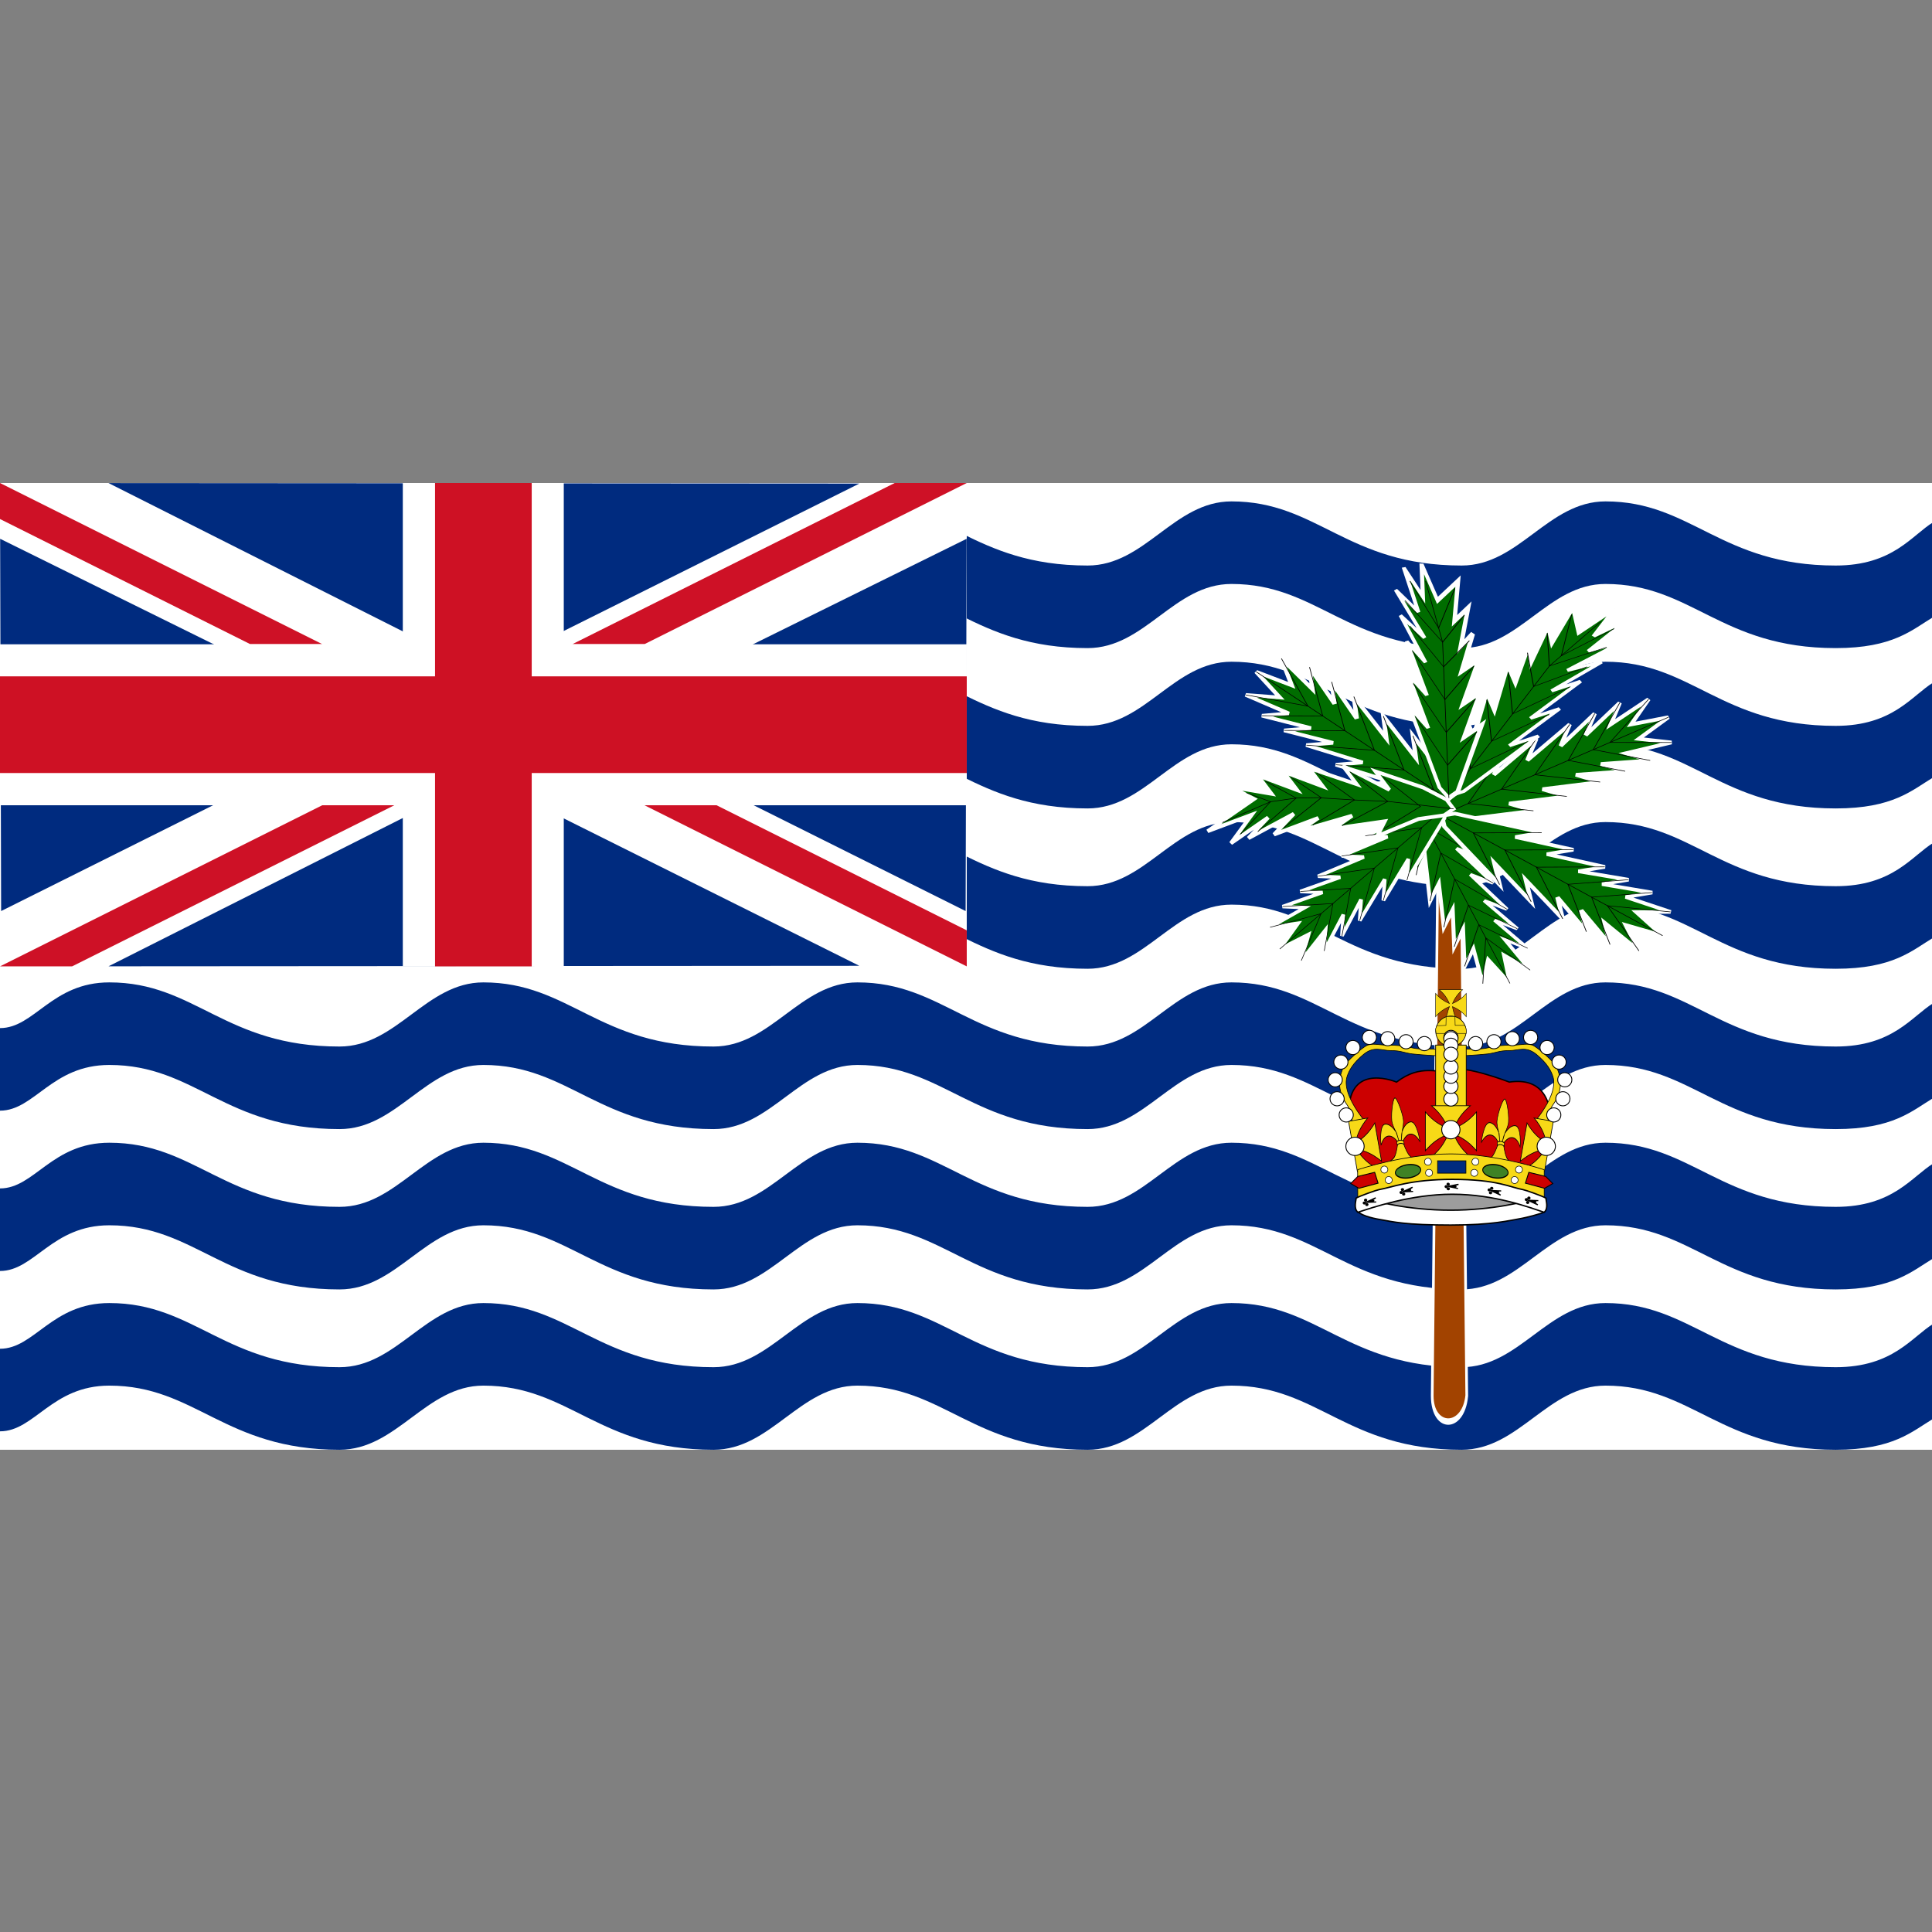 <?xml version="1.0" encoding="UTF-8" standalone="no"?>
<!-- Created with Inkscape (http://www.inkscape.org/) --><svg height="256" id="svg548" inkscape:output_extension="org.inkscape.output.svg.inkscape" inkscape:version="0.46" sodipodi:docname="Flag_of_the_British_Indian_Ocean_Territory.svg" sodipodi:version="0.32" version="1.0" width="256" xmlns="http://www.w3.org/2000/svg" xmlns:cc="http://creativecommons.org/ns#" xmlns:dc="http://purl.org/dc/elements/1.1/" xmlns:inkscape="http://www.inkscape.org/namespaces/inkscape" xmlns:rdf="http://www.w3.org/1999/02/22-rdf-syntax-ns#" xmlns:sodipodi="http://sodipodi.sourceforge.net/DTD/sodipodi-0.dtd" xmlns:svg="http://www.w3.org/2000/svg" xmlns:xlink="http://www.w3.org/1999/xlink">
  <rect width="100%" height="100%" fill="#808080" stroke="none"/>
  <sodipodi:namedview bordercolor="#666666" borderopacity="1.0" gridtolerance="10.0" guidetolerance="10.0" id="base" inkscape:current-layer="svg548" inkscape:cx="300" inkscape:cy="150" inkscape:pageopacity="0.0" inkscape:pageshadow="2" inkscape:window-height="760" inkscape:window-width="933" inkscape:window-x="0" inkscape:window-y="71" inkscape:zoom="0.93166667" objecttolerance="10.0" pagecolor="#ffffff" showgrid="false"/>
  <defs id="defs550">
    <inkscape:perspective id="perspective3519" inkscape:persp3d-origin="300 : 100 : 1" inkscape:vp_x="0 : 150 : 1" inkscape:vp_y="0 : 1000 : 0" inkscape:vp_z="600 : 150 : 1" sodipodi:type="inkscape:persp3d"/>
  </defs>
  <g id="g42903" transform="matrix(0.427,0,0,0.427,0,64)">
    <rect height="300" id="rect576" style="font-size:12px;fill:#ffffff;fill-rule:evenodd;stroke:none;stroke-width:0.991pt" width="600" x="2.270937e-05" y="-0"/>
    <path d="M 600,260.881 C 593.277,264.926 587.501,274.379 569.64,274.379 C 533.929,274.379 524.999,254.477 498.213,254.477 C 480.357,254.477 471.428,274.379 453.572,274.379 C 417.857,274.379 408.929,254.477 382.143,254.477 C 364.286,254.477 355.357,274.379 337.5,274.379 C 301.786,274.379 292.857,254.477 266.072,254.477 C 248.214,254.477 239.286,274.379 221.429,274.379 C 185.715,274.379 176.786,254.477 150,254.477 C 132.142,254.477 123.214,274.379 105.357,274.379 C 69.643,274.379 60.714,254.477 33.929,254.477 C 16.071,254.477 10.714,268.659 2.270937e-05,268.659 L 2.270937e-05,294.28 C 10.714,294.28 16.071,280.099 33.929,280.099 C 60.714,280.099 69.643,300 105.357,300 C 123.214,300 132.142,280.099 150,280.099 C 176.785,280.099 185.715,300 221.429,300 C 239.286,300 248.214,280.099 266.072,280.099 C 292.857,280.099 301.786,300 337.5,300 C 355.357,300 364.286,280.099 382.143,280.099 C 408.929,280.099 417.857,300 453.572,300 C 471.428,300 480.357,280.099 498.213,280.099 C 524.999,280.099 533.929,300 569.64,300 C 587.501,300 593.277,294.36 600,290.316 L 600,260.881 z" id="path570" style="font-size:12px;fill:#002b7f;fill-opacity:1;fill-rule:evenodd;stroke:none;stroke-width:1pt;stroke-opacity:1"/>
    <use height="300" id="use3398" transform="translate(0,49.753)" width="600" x="0" xlink:href="#use3396" y="0"/>
    <use height="300" id="use3396" transform="translate(0,-99.507)" width="600" x="0" xlink:href="#path570" y="0"/>
    <path d="M 266.072,130.838 C 292.857,130.838 301.786,150.74 337.5,150.74 C 355.357,150.74 364.286,130.838 382.143,130.838 C 408.929,130.838 417.857,150.74 453.572,150.74 C 471.428,150.74 480.357,130.838 498.213,130.838 C 524.999,130.838 533.929,150.74 569.64,150.74 C 587.501,150.74 593.277,145.1 600,141.055 L 600,111.621 C 593.277,115.666 587.501,125.118 569.64,125.118 C 533.929,125.118 524.999,105.217 498.213,105.217 C 480.357,105.217 471.428,125.118 453.572,125.118 C 417.857,125.118 408.929,105.217 382.143,105.217 C 364.286,105.217 355.357,125.118 337.5,125.118 C 301.786,125.118 292.857,105.217 266.072,105.217" id="path573" style="font-size:12px;fill:#002b7f;fill-opacity:1;fill-rule:evenodd;stroke:none;stroke-width:1pt;stroke-opacity:1"/>
    <use height="300" id="use2595" transform="translate(0,-49.754)" width="600" x="0" xlink:href="#path573" y="0"/>
    <use height="300" id="use2597" transform="translate(0,-99.507)" width="600" x="0" xlink:href="#path573" y="0"/>
    <g id="g6773" transform="matrix(0.5,0,0,0.5,0,154.722)">
      <rect height="300" id="rect3179" style="fill:#ffffff;fill-opacity:1;fill-rule:evenodd;stroke-opacity:1" width="600" x="0" y="-309.444"/>
      <path d="M -238.29,473.04 L -238.504,378.741 L -156.732,425.705 L -238.29,473.04 z" id="path4054" style="fill:#002b7f;fill-opacity:1;fill-rule:evenodd;stroke-opacity:1" transform="matrix(2.849,0,0,2.45,679.586,-1202.729)"/>
      <use height="600" id="use6675" transform="matrix(-1,0,0,1,600,-2.006206e-6)" width="600" x="0" xlink:href="#path4054" y="0"/>
      <use height="600" id="use6677" transform="matrix(0,-0.502,2.017,0,621.65,-9.444)" width="600" x="0" xlink:href="#path4054" y="0"/>
      <use height="600" id="use6679" transform="matrix(1,0,0,-1,-4.715239e-8,-318.889)" width="600" x="0" xlink:href="#use6677" y="0"/>
    </g>
    <path d="M 177.64,50 L 200,50 L 300,0 L 277.64,0 L 177.64,50 z" id="path3141" style="fill:#ce1126;fill-opacity:1;fill-rule:evenodd;stroke:none;stroke-width:1pt;stroke-linecap:butt;stroke-linejoin:miter;stroke-opacity:1"/>
    <path d="M 0,0 L 0,11.18 L 77.64,50 L 100,50 L 0,0 z" id="path3143" style="fill:#ce1126;fill-opacity:1;fill-rule:evenodd;stroke:none;stroke-width:1pt;stroke-linecap:butt;stroke-linejoin:miter;stroke-opacity:1"/>
    <path d="M 300,150 L 300,138.82 L 222.36,100 L 200,100 L 300,150 z" id="path3145" style="fill:#ce1126;fill-opacity:1;fill-rule:evenodd;stroke:none;stroke-width:1pt;stroke-linecap:butt;stroke-linejoin:miter;stroke-opacity:1"/>
    <path d="M 0,150 L 22.36,150 L 122.36,100 L 100,100 L 0,150 z" id="path3147" style="fill:#ce1126;fill-opacity:1;fill-rule:evenodd;stroke:none;stroke-width:1pt;stroke-linecap:butt;stroke-linejoin:miter;stroke-opacity:1"/>
    <g id="g6767" transform="matrix(0.5,0,0,0.5,0,5e-6)">
      <use height="300" id="use6763" transform="matrix(1,0,0,0.333,0,203.148)" width="600" x="0" xlink:href="#rect3179" y="0"/>
      <use height="300" id="use6765" transform="matrix(0,0.5,-1,0,450,0)" width="600" x="0" xlink:href="#use6763" y="0"/>
    </g>
    <rect height="30" id="use3168" rx="5.5511257e-15" ry="7.5502982e-16" style="fill:#ce1124;fill-opacity:1;fill-rule:evenodd;stroke-opacity:1" width="300" x="0" y="60"/>
    <use height="300" id="use6771" transform="matrix(0,0.5,-1,0,225,5e-6)" width="600" x="0" xlink:href="#use3168" y="0"/>
    <g id="g2838">
      <g id="Palm" transform="matrix(0.605,0,0,0.605,0,-1.160721e-4)">
        <path d="M 814.961,-301.181 L 797.244,407.48 C 797.244,444.778 877.341,444.778 885.827,407.48 L 868.11,-301.181 L 814.961,-301.181 z" id="path861" style="fill:#a24300;fill-opacity:1;fill-rule:evenodd;stroke:#ffffff;stroke-width:6.935;stroke-linecap:butt;stroke-linejoin:miter;stroke-dasharray:none;stroke-opacity:1" transform="matrix(0.2,0,0,0.475,575.166,274.565)"/>
        <g id="g862" transform="matrix(0.725,0,0,0.623,202.064,41.434)">
          <g id="g852" transform="matrix(-0.315,0.105,-0.138,-0.303,1046.472,373.319)">
            <path d="M 496.063,549.213 L 513.78,620.079 L 549.213,566.929 L 531.496,655.512 L 566.929,620.079 L 531.496,708.661 L 566.929,673.228 L 531.496,761.811 L 566.929,726.378 L 531.496,832.677 L 566.929,797.244 L 531.496,903.543 L 566.929,868.11 L 531.496,974.409 L 513.78,1027.56 L 496.063,1045.28 L 478.346,1027.56 L 460.63,974.409 L 425.197,868.11 L 460.63,903.543 L 425.197,797.244 L 460.63,832.677 L 425.197,726.378 L 460.63,761.811 L 425.197,673.228 L 460.63,708.661 L 425.197,620.079 L 460.63,655.512 L 442.913,566.929 L 478.346,620.079 L 496.063,549.213 z" id="path853" style="font-size:12px;fill:#006d00;fill-rule:evenodd;stroke:#ffffff;stroke-width:8.25;stroke-dasharray:none" transform="translate(177.166,-224.052)"/>
            <path d="M 496.063,549.213 L 496.063,1045.28" id="path854" style="font-size:12px;fill:none;fill-rule:evenodd;stroke:#000000;stroke-width:1pt" transform="translate(177.166,-224.052)"/>
            <path d="M 425.197,868.11 L 496.063,974.409 L 566.929,868.11" id="path855" style="font-size:12px;fill:none;fill-rule:evenodd;stroke:#000000;stroke-width:1pt" transform="translate(177.166,-224.052)"/>
            <path d="M 425.197,797.244 L 496.063,903.543 L 566.929,797.244" id="path856" style="font-size:12px;fill:none;fill-rule:evenodd;stroke:#000000;stroke-width:1pt" transform="translate(177.166,-224.052)"/>
            <path d="M 425.197,726.378 L 496.063,832.677 L 566.929,726.378" id="path857" style="font-size:12px;fill:none;fill-rule:evenodd;stroke:#000000;stroke-width:1pt" transform="translate(177.166,-224.052)"/>
            <path d="M 425.197,673.228 L 496.063,761.811 L 566.929,673.228" id="path858" style="font-size:12px;fill:none;fill-rule:evenodd;stroke:#000000;stroke-width:1pt" transform="translate(177.166,-224.052)"/>
            <path d="M 425.197,620.079 L 496.063,708.661 L 566.929,620.079" id="path859" style="font-size:12px;fill:none;fill-rule:evenodd;stroke:#000000;stroke-width:1pt" transform="translate(177.166,-224.052)"/>
            <path d="M 442.913,566.929 L 496.063,673.228 L 549.213,566.929" id="path860" style="font-size:12px;fill:none;fill-rule:evenodd;stroke:#000000;stroke-width:1pt" transform="translate(177.166,-224.052)"/>
          </g>
          <g id="g738" transform="matrix(0.237,-0.282,0.295,0.228,354.567,204.654)">
            <path d="M 496.063,549.213 L 513.78,620.079 L 549.213,566.929 L 531.496,655.512 L 566.929,620.079 L 531.496,708.661 L 566.929,673.228 L 531.496,761.811 L 566.929,726.378 L 531.496,832.677 L 566.929,797.244 L 531.496,903.543 L 566.929,868.11 L 531.496,974.409 L 513.78,1027.56 L 496.063,1045.28 L 478.346,1027.56 L 460.63,974.409 L 425.197,868.11 L 460.63,903.543 L 425.197,797.244 L 460.63,832.677 L 425.197,726.378 L 460.63,761.811 L 425.197,673.228 L 460.63,708.661 L 425.197,620.079 L 460.63,655.512 L 442.913,566.929 L 478.346,620.079 L 496.063,549.213 z" id="path739" style="font-size:12px;fill:#006d00;fill-rule:evenodd;stroke:#ffffff;stroke-width:8.25;stroke-dasharray:none" transform="translate(177.166,-224.052)"/>
            <path d="M 496.063,549.213 L 496.063,1045.28" id="path740" style="font-size:12px;fill:none;fill-rule:evenodd;stroke:#000000;stroke-width:1pt" transform="translate(177.166,-224.052)"/>
            <path d="M 425.197,868.11 L 496.063,974.409 L 566.929,868.11" id="path741" style="font-size:12px;fill:none;fill-rule:evenodd;stroke:#000000;stroke-width:1pt" transform="translate(177.166,-224.052)"/>
            <path d="M 425.197,797.244 L 496.063,903.543 L 566.929,797.244" id="path742" style="font-size:12px;fill:none;fill-rule:evenodd;stroke:#000000;stroke-width:1pt" transform="translate(177.166,-224.052)"/>
            <path d="M 425.197,726.378 L 496.063,832.677 L 566.929,726.378" id="path743" style="font-size:12px;fill:none;fill-rule:evenodd;stroke:#000000;stroke-width:1pt" transform="translate(177.166,-224.052)"/>
            <path d="M 425.197,673.228 L 496.063,761.811 L 566.929,673.228" id="path744" style="font-size:12px;fill:none;fill-rule:evenodd;stroke:#000000;stroke-width:1pt" transform="translate(177.166,-224.052)"/>
            <path d="M 425.197,620.079 L 496.063,708.661 L 566.929,620.079" id="path745" style="font-size:12px;fill:none;fill-rule:evenodd;stroke:#000000;stroke-width:1pt" transform="translate(177.166,-224.052)"/>
            <path d="M 442.913,566.929 L 496.063,673.228 L 549.213,566.929" id="path746" style="font-size:12px;fill:none;fill-rule:evenodd;stroke:#000000;stroke-width:1pt" transform="translate(177.166,-224.052)"/>
          </g>
          <g id="g747" transform="matrix(0.152,0.335,-0.333,0.167,907.539,-153.47)">
            <path d="M 496.063,549.213 L 513.78,620.079 L 549.213,566.929 L 531.496,655.512 L 566.929,620.079 L 531.496,708.661 L 566.929,673.228 L 531.496,761.811 L 566.929,726.378 L 531.496,832.677 L 566.929,797.244 L 531.496,903.543 L 566.929,868.11 L 531.496,974.409 L 513.78,1027.56 L 496.063,1045.28 L 478.346,1027.56 L 460.63,974.409 L 425.197,868.11 L 460.63,903.543 L 425.197,797.244 L 460.63,832.677 L 425.197,726.378 L 460.63,761.811 L 425.197,673.228 L 460.63,708.661 L 425.197,620.079 L 460.63,655.512 L 442.913,566.929 L 478.346,620.079 L 496.063,549.213 z" id="path748" style="font-size:12px;fill:#006d00;fill-rule:evenodd;stroke:#ffffff;stroke-width:8.25;stroke-dasharray:none" transform="translate(177.166,-224.052)"/>
            <path d="M 496.063,549.213 L 496.063,1045.28" id="path749" style="font-size:12px;fill:none;fill-rule:evenodd;stroke:#000000;stroke-width:1pt" transform="translate(177.166,-224.052)"/>
            <path d="M 425.197,868.11 L 496.063,974.409 L 566.929,868.11" id="path750" style="font-size:12px;fill:none;fill-rule:evenodd;stroke:#000000;stroke-width:1pt" transform="translate(177.166,-224.052)"/>
            <path d="M 425.197,797.244 L 496.063,903.543 L 566.929,797.244" id="path751" style="font-size:12px;fill:none;fill-rule:evenodd;stroke:#000000;stroke-width:1pt" transform="translate(177.166,-224.052)"/>
            <path d="M 425.197,726.378 L 496.063,832.677 L 566.929,726.378" id="path752" style="font-size:12px;fill:none;fill-rule:evenodd;stroke:#000000;stroke-width:1pt" transform="translate(177.166,-224.052)"/>
            <path d="M 425.197,673.228 L 496.063,761.811 L 566.929,673.228" id="path753" style="font-size:12px;fill:none;fill-rule:evenodd;stroke:#000000;stroke-width:1pt" transform="translate(177.166,-224.052)"/>
            <path d="M 425.197,620.079 L 496.063,708.661 L 566.929,620.079" id="path754" style="font-size:12px;fill:none;fill-rule:evenodd;stroke:#000000;stroke-width:1pt" transform="translate(177.166,-224.052)"/>
            <path d="M 442.913,566.929 L 496.063,673.228 L 549.213,566.929" id="path755" style="font-size:12px;fill:none;fill-rule:evenodd;stroke:#000000;stroke-width:1pt" transform="translate(177.166,-224.052)"/>
          </g>
          <g id="g756" transform="matrix(-0.21,0.302,-0.315,-0.199,1141.363,167.58)">
            <path d="M 496.063,549.213 L 513.78,620.079 L 549.213,566.929 L 531.496,655.512 L 566.929,620.079 L 531.496,708.661 L 566.929,673.228 L 531.496,761.811 L 566.929,726.378 L 531.496,832.677 L 566.929,797.244 L 531.496,903.543 L 566.929,868.11 L 531.496,974.409 L 513.78,1027.56 L 496.063,1045.28 L 478.346,1027.56 L 460.63,974.409 L 425.197,868.11 L 460.63,903.543 L 425.197,797.244 L 460.63,832.677 L 425.197,726.378 L 460.63,761.811 L 425.197,673.228 L 460.63,708.661 L 425.197,620.079 L 460.63,655.512 L 442.913,566.929 L 478.346,620.079 L 496.063,549.213 z" id="path757" style="font-size:12px;fill:#006d00;fill-rule:evenodd;stroke:#ffffff;stroke-width:8.25;stroke-dasharray:none" transform="translate(177.166,-224.052)"/>
            <path d="M 496.063,549.213 L 496.063,1045.28" id="path758" style="font-size:12px;fill:none;fill-rule:evenodd;stroke:#000000;stroke-width:1pt" transform="translate(177.166,-224.052)"/>
            <path d="M 425.197,868.11 L 496.063,974.409 L 566.929,868.11" id="path759" style="font-size:12px;fill:none;fill-rule:evenodd;stroke:#000000;stroke-width:1pt" transform="translate(177.166,-224.052)"/>
            <path d="M 425.197,797.244 L 496.063,903.543 L 566.929,797.244" id="path760" style="font-size:12px;fill:none;fill-rule:evenodd;stroke:#000000;stroke-width:1pt" transform="translate(177.166,-224.052)"/>
            <path d="M 425.197,726.378 L 496.063,832.677 L 566.929,726.378" id="path761" style="font-size:12px;fill:none;fill-rule:evenodd;stroke:#000000;stroke-width:1pt" transform="translate(177.166,-224.052)"/>
            <path d="M 425.197,673.228 L 496.063,761.811 L 566.929,673.228" id="path762" style="font-size:12px;fill:none;fill-rule:evenodd;stroke:#000000;stroke-width:1pt" transform="translate(177.166,-224.052)"/>
            <path d="M 425.197,620.079 L 496.063,708.661 L 566.929,620.079" id="path763" style="font-size:12px;fill:none;fill-rule:evenodd;stroke:#000000;stroke-width:1pt" transform="translate(177.166,-224.052)"/>
            <path d="M 442.913,566.929 L 496.063,673.228 L 549.213,566.929" id="path764" style="font-size:12px;fill:none;fill-rule:evenodd;stroke:#000000;stroke-width:1pt" transform="translate(177.166,-224.052)"/>
          </g>
          <g id="g765" transform="matrix(-0.208,-0.258,0.236,-0.235,689.986,567.277)">
            <path d="M 496.063,549.213 L 513.78,620.079 L 549.213,566.929 L 531.496,655.512 L 566.929,620.079 L 531.496,708.661 L 566.929,673.228 L 531.496,761.811 L 566.929,726.378 L 531.496,832.677 L 566.929,797.244 L 531.496,903.543 L 566.929,868.11 L 531.496,974.409 L 513.78,1027.56 L 496.063,1045.28 L 478.346,1027.56 L 460.63,974.409 L 425.197,868.11 L 460.63,903.543 L 425.197,797.244 L 460.63,832.677 L 425.197,726.378 L 460.63,761.811 L 425.197,673.228 L 460.63,708.661 L 425.197,620.079 L 460.63,655.512 L 442.913,566.929 L 478.346,620.079 L 496.063,549.213 z" id="path766" style="font-size:12px;fill:#006d00;fill-rule:evenodd;stroke:#ffffff;stroke-width:8.25;stroke-dasharray:none" transform="translate(177.166,-224.052)"/>
            <path d="M 496.063,549.213 L 496.063,1045.28" id="path767" style="font-size:12px;fill:none;fill-rule:evenodd;stroke:#000000;stroke-width:1pt" transform="translate(177.166,-224.052)"/>
            <path d="M 425.197,868.11 L 496.063,974.409 L 566.929,868.11" id="path768" style="font-size:12px;fill:none;fill-rule:evenodd;stroke:#000000;stroke-width:1pt" transform="translate(177.166,-224.052)"/>
            <path d="M 425.197,797.244 L 496.063,903.543 L 566.929,797.244" id="path769" style="font-size:12px;fill:none;fill-rule:evenodd;stroke:#000000;stroke-width:1pt" transform="translate(177.166,-224.052)"/>
            <path d="M 425.197,726.378 L 496.063,832.677 L 566.929,726.378" id="path770" style="font-size:12px;fill:none;fill-rule:evenodd;stroke:#000000;stroke-width:1pt" transform="translate(177.166,-224.052)"/>
            <path d="M 425.197,673.228 L 496.063,761.811 L 566.929,673.228" id="path771" style="font-size:12px;fill:none;fill-rule:evenodd;stroke:#000000;stroke-width:1pt" transform="translate(177.166,-224.052)"/>
            <path d="M 425.197,620.079 L 496.063,708.661 L 566.929,620.079" id="path772" style="font-size:12px;fill:none;fill-rule:evenodd;stroke:#000000;stroke-width:1pt" transform="translate(177.166,-224.052)"/>
            <path d="M 442.913,566.929 L 496.063,673.228 L 549.213,566.929" id="path773" style="font-size:12px;fill:none;fill-rule:evenodd;stroke:#000000;stroke-width:1pt" transform="translate(177.166,-224.052)"/>
          </g>
          <g id="g791" transform="matrix(-0.362,-9.947167e-2,-0.21,0.318,1222.415,-24.229)">
            <path d="M 460.63,549.213 L 489.273,620.079 L 531.496,566.929 L 521.312,655.512 L 549.212,620.079 L 531.496,708.661 L 556.745,673.228 L 531.496,761.811 L 566.929,726.378 L 531.496,832.677 L 566.929,797.244 L 531.496,903.543 L 566.929,868.11 L 531.496,974.409 L 513.78,1027.56 L 496.063,1045.28 L 478.346,1027.56 L 460.63,974.409 L 425.197,868.11 L 460.63,903.543 L 425.197,797.244 L 460.63,832.677 L 425.197,726.378 L 460.63,761.811 L 415.013,673.228 L 460.63,708.661 L 407.48,620.079 L 450.446,655.512 L 425.196,566.929 L 460.629,620.079 L 460.63,549.213 z" id="path775" style="font-size:12px;fill:#006d00;fill-rule:evenodd;stroke:#ffffff;stroke-width:8.25" transform="translate(283.465,-124.016)"/>
            <path d="M 467.208,584.646 L 496.063,708.662 L 496.063,1045.28" id="path776" style="font-size:12px;fill:none;fill-rule:evenodd;stroke:#000000;stroke-width:1pt" transform="translate(283.465,-124.016)"/>
            <path d="M 436.23,885.827 L 496.063,974.409 L 556.745,885.827" id="path777" style="font-size:12px;fill:none;fill-rule:evenodd;stroke:#000000;stroke-width:1pt" transform="translate(283.465,-124.016)"/>
            <path d="M 434.533,814.961 L 496.063,903.543 L 556.745,814.961" id="path778" style="font-size:12px;fill:none;fill-rule:evenodd;stroke:#000000;stroke-width:1pt" transform="translate(283.465,-124.016)"/>
            <path d="M 435.381,744.095 L 496.063,832.677 L 555.896,744.095" id="path779" style="font-size:12px;fill:none;fill-rule:evenodd;stroke:#000000;stroke-width:1pt" transform="translate(283.465,-124.016)"/>
            <path d="M 432.835,690.945 L 496.063,761.811 L 549.212,690.945" id="path780" style="font-size:12px;fill:none;fill-rule:evenodd;stroke:#000000;stroke-width:1pt" transform="translate(283.465,-124.016)"/>
            <path d="M 425.197,637.796 L 496.063,708.661 L 541.469,637.796" id="path781" style="font-size:12px;fill:none;fill-rule:evenodd;stroke:#000000;stroke-width:1pt" transform="translate(283.465,-124.016)"/>
            <path d="M 436.124,593.238 L 489.274,680.124 L 524.601,584.646" id="path782" style="font-size:12px;fill:none;fill-rule:evenodd;stroke:#000000;stroke-width:1pt" transform="translate(283.465,-124.016)"/>
          </g>
          <g id="g800" transform="matrix(0.361,0.104,1.321056e-2,0.381,452.761,-239.266)">
            <path d="M 460.63,549.213 L 489.273,620.079 L 531.496,566.929 L 521.312,655.512 L 549.212,620.079 L 531.496,708.661 L 556.745,673.228 L 531.496,761.811 L 566.929,726.378 L 531.496,832.677 L 566.929,797.244 L 531.496,903.543 L 566.929,868.11 L 531.496,974.409 L 513.78,1027.56 L 496.063,1045.28 L 478.346,1027.56 L 460.63,974.409 L 425.197,868.11 L 460.63,903.543 L 425.197,797.244 L 460.63,832.677 L 425.197,726.378 L 460.63,761.811 L 415.013,673.228 L 460.63,708.661 L 407.48,620.079 L 450.446,655.512 L 425.196,566.929 L 460.629,620.079 L 460.63,549.213 z" id="path801" style="font-size:12px;fill:#006d00;fill-rule:evenodd;stroke:#ffffff;stroke-width:8.25" transform="translate(283.465,-124.016)"/>
            <path d="M 467.208,584.646 L 496.063,708.662 L 496.063,1045.28" id="path802" style="font-size:12px;fill:none;fill-rule:evenodd;stroke:#000000;stroke-width:1pt" transform="translate(283.465,-124.016)"/>
            <path d="M 436.23,885.827 L 496.063,974.409 L 556.745,885.827" id="path803" style="font-size:12px;fill:none;fill-rule:evenodd;stroke:#000000;stroke-width:1pt" transform="translate(283.465,-124.016)"/>
            <path d="M 434.533,814.961 L 496.063,903.543 L 556.745,814.961" id="path804" style="font-size:12px;fill:none;fill-rule:evenodd;stroke:#000000;stroke-width:1pt" transform="translate(283.465,-124.016)"/>
            <path d="M 435.381,744.095 L 496.063,832.677 L 555.896,744.095" id="path805" style="font-size:12px;fill:none;fill-rule:evenodd;stroke:#000000;stroke-width:1pt" transform="translate(283.465,-124.016)"/>
            <path d="M 432.835,690.945 L 496.063,761.811 L 549.212,690.945" id="path806" style="font-size:12px;fill:none;fill-rule:evenodd;stroke:#000000;stroke-width:1pt" transform="translate(283.465,-124.016)"/>
            <path d="M 425.197,637.796 L 496.063,708.661 L 541.469,637.796" id="path807" style="font-size:12px;fill:none;fill-rule:evenodd;stroke:#000000;stroke-width:1pt" transform="translate(283.465,-124.016)"/>
            <path d="M 436.124,593.238 L 489.274,680.124 L 524.601,584.646" id="path808" style="font-size:12px;fill:none;fill-rule:evenodd;stroke:#000000;stroke-width:1pt" transform="translate(283.465,-124.016)"/>
          </g>
          <g id="g843" transform="matrix(4.613187e-2,-0.365,0.326,6.479648e-2,379.58,479.543)">
            <path d="M 354.331,531.496 L 442.914,620.079 L 460.63,566.93 L 460.63,655.512 L 496.063,620.079 L 478.347,708.662 L 513.779,673.228 L 496.063,761.812 L 531.496,726.379 L 513.78,832.678 L 549.213,797.245 L 513.78,903.544 L 549.213,868.111 L 531.496,974.409 L 513.78,1027.56 L 496.063,1045.28 L 478.346,1027.56 L 460.63,974.409 L 407.48,892.115 L 442.914,903.544 L 407.481,797.245 L 442.914,832.678 L 389.764,726.379 L 425.197,761.812 L 372.047,673.228 L 425.197,708.662 L 354.331,620.079 L 407.48,655.512 L 336.614,584.646 L 407.48,620.079 L 354.331,531.496 z" id="path810" style="font-size:12px;fill:#006d00;fill-rule:evenodd;stroke:#ffffff;stroke-width:8.25" transform="translate(442.914,-42.966)"/>
            <path d="M 378.962,560.015 L 442.914,655.512 L 460.63,708.662 L 469.489,753.867 L 478.347,832.678 L 487.662,903.544 L 496.063,1045.28" id="path811" style="font-size:12px;fill:none;fill-rule:evenodd;stroke:#000000;stroke-width:1pt" transform="translate(442.914,-42.966)"/>
            <path d="M 425.197,903.544 L 488.862,974.41 L 539.611,885.827" id="path812" style="font-size:12px;fill:none;fill-rule:evenodd;stroke:#000000;stroke-width:1pt" transform="translate(442.914,-42.966)"/>
            <path d="M 417.082,814.961 L 487.661,903.544 L 538.411,814.961" id="path813" style="font-size:12px;fill:none;fill-rule:evenodd;stroke:#000000;stroke-width:1pt" transform="translate(442.914,-42.966)"/>
            <path d="M 407.48,752.443 L 478.347,832.678 L 524.295,744.095" id="path814" style="font-size:12px;fill:none;fill-rule:evenodd;stroke:#000000;stroke-width:1pt" transform="translate(442.914,-42.966)"/>
            <path d="M 372.047,637.796 L 460.63,708.662 L 486.461,637.796" id="path815" style="font-size:12px;fill:none;fill-rule:evenodd;stroke:#000000;stroke-width:1pt" transform="translate(442.914,-42.966)"/>
            <path d="M 360.618,602.363 L 442.914,655.512 L 453.429,602.363" id="path816" style="font-size:12px;fill:none;fill-rule:evenodd;stroke:#000000;stroke-width:1pt" transform="translate(442.914,-42.966)"/>
            <path d="M 389.764,690.945 L 470.859,761.811 L 504.805,690.945" id="path817" style="font-size:12px;fill:none;fill-rule:evenodd;stroke:#000000;stroke-width:1pt" transform="translate(442.914,-42.966)"/>
          </g>
        </g>
      </g>
      <g id="g3550" transform="matrix(0.253,0,0,0.253,412,157.181)">
        <path d="M 52.504,257.674 L 151.04,239.994 L 253.682,257.674 L 206.056,277.475 L 118.195,278.89 L 52.504,257.674 z" id="path2533" style="fill:#9d9d9d;fill-opacity:1;fill-rule:evenodd;stroke:#000000;stroke-width:1.008px;stroke-linecap:butt;stroke-linejoin:miter;stroke-opacity:1"/>
        <path d="M 151.789,98.445 C 134.565,104.432 115.487,90.02 84.43,113.539 C 84.43,113.539 30.286,90.376 26.173,143.91 C 26.008,146.077 34.743,159.133 35.959,158.2 C 42.763,152.976 32.729,163.272 32.729,164.76 C 32.729,166.26 33.727,167.093 34.064,167.754 C 34.395,168.421 35.227,169.419 35.393,172.248 C 35.558,175.076 29.256,182.792 31.919,185.62 C 34.576,188.449 34.741,196.604 34.741,198.931 C 34.741,201.257 36.407,207.747 37.57,209.082 C 38.733,210.41 40.729,213.735 40.729,216.563 C 40.729,219.392 41.892,227.21 41.39,229.2 C 40.894,231.196 44.384,233.694 47.55,234.692 C 50.709,235.69 91.485,236.398 148.712,235.4 C 205.945,234.402 225.04,243.457 248.686,234.857 C 252.341,233.529 253.008,230.535 252.678,228.869 C 252.341,227.21 252.678,221.89 253.676,220.555 C 254.674,219.227 261.329,208.58 259.994,206.584 C 261.25,205.45 270.583,211.974 264.639,206.148 C 263.115,204.655 265.492,188.932 266.312,185.62 C 267.139,182.302 268.408,176.071 269.933,174.914 C 271.465,173.757 267.335,169.426 267.628,168.644 C 267.926,167.856 269.039,165.415 270.59,164.303 C 270.59,164.303 273.475,150.776 271.696,144.127 C 269.929,137.472 263.426,107.544 222.834,113.539 C 222.834,113.539 168.494,92.639 151.789,98.445 z" id="path560" style="font-size:12px;fill:#cc0000;fill-opacity:1;stroke:#000000;stroke-width:1.629;stroke-miterlimit:4;stroke-dasharray:none;stroke-opacity:1"/>
        <g id="g2053" transform="translate(0,-2.600445e-4)">
          <g id="g34262" transform="matrix(1.086,0,0,1.086,6.915,26.112)">
            <g id="g33323">
              <g id="g33297">
                <g id="g33273">
                  <g id="g33265">
                    <g id="g14434" style="stroke-width:1.241;stroke-miterlimit:4;stroke-dasharray:none" transform="matrix(0.497,-4.459677e-2,8.946727e-2,0.727,44.7,100.543)">
                      <path d="M 49.75,0.125 C 44.657,1.015 34.594,29.37 37.141,38.875 C 38.904,45.455 41.639,49.995 43.188,52.781 C 39.783,48.096 31.805,39.031 20.938,39.031 C 7.274,39.031 5.507,68.979 5.844,70.906 C 5.845,70.913 5.842,70.932 5.844,70.938 C 5.845,70.942 5.873,70.965 5.875,70.969 C 5.877,70.968 5.904,70.97 5.906,70.969 C 6.519,70.254 12.048,57.875 25.562,57.875 C 34.459,57.875 41.392,64.91 43.938,67.906 C 43.937,68.851 43.96,69.764 43.969,70.688 C 41.965,73.516 40.687,80.219 34.5,88.656 C 27.023,98.852 4.128,99.897 0.281,100 C 1.252,100 37.806,100 49.812,100 C 49.86,100 49.922,100.003 49.969,100 C 49.991,100.002 50.009,99.999 50.031,100 C 50.078,100.003 50.14,100 50.188,100 C 62.194,100 98.748,100 99.719,100 C 95.872,99.897 72.539,98.852 65.063,88.656 C 58.875,80.219 58.035,73.516 56.031,70.688 C 56.04,69.764 56.063,68.851 56.062,67.906 C 58.608,64.91 65.541,57.875 74.438,57.875 C 87.952,57.875 93.481,70.254 94.094,70.969 C 94.096,70.97 94.123,70.968 94.125,70.969 C 94.127,70.965 94.155,70.942 94.156,70.938 C 94.158,70.932 94.155,70.913 94.156,70.906 C 94.493,68.979 92.726,39.031 79.062,39.031 C 68.195,39.031 60.217,48.096 56.812,52.781 C 58.361,49.995 61.103,44.206 62.531,38.875 C 65.118,29.219 55.091,0.132 50,0.125 C 49.92,0.125 49.831,0.111 49.75,0.125 z M 43.312,52.969 C 43.665,53.459 43.975,53.881 44.219,54.25 C 44.224,54.258 44.76,57.227 44.766,57.234 C 44.763,57.298 47.393,67.42 47.39,67.484 C 47.126,67.092 43.653,53.569 43.312,52.969 z M 56.688,52.969 C 56.347,53.569 52.655,67.092 52.391,67.484 C 52.388,67.42 55.784,54.345 55.781,54.281 C 55.781,54.271 55.344,57.245 55.344,57.234 C 55.588,56.865 56.335,53.459 56.688,52.969 z" id="path13497" style="fill:#f7d917;fill-opacity:1;fill-rule:evenodd;stroke:#000000;stroke-width:1.241;stroke-linecap:butt;stroke-linejoin:miter;stroke-miterlimit:4;stroke-dasharray:none;stroke-opacity:1"/>
                      <path d="M 42,67.578 C 42,67.578 46,65.719 50,65.719 C 54,65.719 58,67.578 58,67.578 L 58,72.531 C 58,72.531 54,70.672 50,70.672 C 46,70.672 42,72.531 42,72.531 L 42,67.578 z" id="path13500" style="fill:#f7d917;fill-opacity:1;fill-rule:evenodd;stroke:#000000;stroke-width:1.241;stroke-linecap:butt;stroke-linejoin:miter;stroke-miterlimit:4;stroke-dasharray:none;stroke-opacity:1"/>
                    </g>
                    <g id="g27449" style="stroke-width:1.241;stroke-miterlimit:4;stroke-dasharray:none" transform="matrix(0.495,5.970303e-2,-6.359282e-2,0.729,168.919,96.59)">
                      <path d="M 49.75,0.125 C 44.657,1.015 34.594,29.37 37.141,38.875 C 38.904,45.455 41.639,49.995 43.188,52.781 C 39.783,48.096 31.805,39.031 20.938,39.031 C 7.274,39.031 5.507,68.979 5.844,70.906 C 5.845,70.913 5.842,70.932 5.844,70.938 C 5.845,70.942 5.873,70.965 5.875,70.969 C 5.877,70.968 5.904,70.97 5.906,70.969 C 6.519,70.254 12.048,57.875 25.562,57.875 C 34.459,57.875 41.392,64.91 43.938,67.906 C 43.937,68.851 43.96,69.764 43.969,70.688 C 41.965,73.516 40.687,80.219 34.5,88.656 C 27.023,98.852 4.128,99.897 0.281,100 C 1.252,100 37.806,100 49.812,100 C 49.86,100 49.922,100.003 49.969,100 C 49.991,100.002 50.009,99.999 50.031,100 C 50.078,100.003 50.14,100 50.188,100 C 62.194,100 98.748,100 99.719,100 C 95.872,99.897 72.539,98.852 65.063,88.656 C 58.875,80.219 58.035,73.516 56.031,70.688 C 56.04,69.764 56.063,68.851 56.062,67.906 C 58.608,64.91 65.541,57.875 74.438,57.875 C 87.952,57.875 93.481,70.254 94.094,70.969 C 94.096,70.97 94.123,70.968 94.125,70.969 C 94.127,70.965 94.155,70.942 94.156,70.938 C 94.158,70.932 94.155,70.913 94.156,70.906 C 94.493,68.979 92.726,39.031 79.062,39.031 C 68.195,39.031 60.217,48.096 56.812,52.781 C 58.361,49.995 61.103,44.206 62.531,38.875 C 65.118,29.219 55.091,0.132 50,0.125 C 49.92,0.125 49.831,0.111 49.75,0.125 z M 43.312,52.969 C 43.665,53.459 43.975,53.881 44.219,54.25 C 44.224,54.258 44.76,57.227 44.766,57.234 C 44.763,57.298 47.393,67.42 47.39,67.484 C 47.126,67.092 43.653,53.569 43.312,52.969 z M 56.688,52.969 C 56.347,53.569 52.655,67.092 52.391,67.484 C 52.388,67.42 55.784,54.345 55.781,54.281 C 55.781,54.271 55.344,57.245 55.344,57.234 C 55.588,56.865 56.335,53.459 56.688,52.969 z" id="path27451" style="fill:#f7d917;fill-opacity:1;fill-rule:evenodd;stroke:#000000;stroke-width:1.241;stroke-linecap:butt;stroke-linejoin:miter;stroke-miterlimit:4;stroke-dasharray:none;stroke-opacity:1"/>
                      <path d="M 42,67.578 C 42,67.578 46,65.719 50,65.719 C 54,65.719 58,67.578 58,67.578 L 58,72.531 C 58,72.531 54,70.672 50,70.672 C 46,70.672 42,72.531 42,72.531 L 42,67.578 z" id="path27453" style="fill:#f7d917;fill-opacity:1;fill-rule:evenodd;stroke:#000000;stroke-width:1.241;stroke-linecap:butt;stroke-linejoin:miter;stroke-miterlimit:4;stroke-dasharray:none;stroke-opacity:1"/>
                    </g>
                  </g>
                  <g id="g33161">
                    <g id="g33067">
                      <g id="g33040">
                        <path d="M 24.308,134.56 L 33.998,122.746 C 33.998,122.746 34.901,123.914 33.998,122.746 C 14.132,97.065 13.127,82.331 15.363,74.87 C 17.599,67.409 22.072,59.326 33.998,49.377 C 45.924,39.429 54.154,44.958 65.334,44.958 C 76.515,44.958 79.497,47.445 89.186,48.689 C 98.876,49.932 124.964,51.176 124.964,51.176 L 124.964,44.336 C 124.964,44.336 125.993,44.528 124.964,44.336 C 113.446,42.189 98.876,44.336 89.186,41.849 C 79.497,39.362 71.297,38.741 60.862,38.741 C 50.427,38.741 42.942,35.698 36.234,40.051 C 29.525,44.403 21.326,51.864 15.363,58.082 C 9.4,64.3 6.419,76.735 7.164,84.818 C 7.91,92.901 10.891,99.741 15.363,105.958 C 19.836,112.176 19.09,117.15 20.581,121.502 C 22.072,125.855 24.308,135.181 24.308,134.56 z" id="path28377" style="fill:#f7d917;fill-opacity:1;fill-rule:evenodd;stroke:#000000;stroke-width:0.715;stroke-linecap:butt;stroke-linejoin:miter;stroke-miterlimit:4;stroke-dasharray:none;stroke-opacity:1"/>
                        <path d="M 239.255,134.56 L 229.565,122.746 C 229.565,122.746 228.661,123.914 229.565,122.746 C 249.43,97.065 250.435,82.331 248.199,74.87 C 245.963,67.409 241.491,59.326 229.565,49.377 C 217.639,39.429 209.409,44.958 198.228,44.958 C 187.047,44.958 184.066,47.445 174.376,48.689 C 164.686,49.932 138.598,51.176 138.598,51.176 L 138.598,44.336 C 138.598,44.336 137.569,44.528 138.598,44.336 C 150.117,42.189 164.686,44.336 174.376,41.849 C 184.066,39.362 192.265,38.741 202.7,38.741 C 213.136,38.741 220.62,35.698 227.329,40.051 C 234.037,44.403 242.236,51.864 248.199,58.082 C 254.162,64.3 257.144,76.735 256.398,84.818 C 255.653,92.901 252.671,99.741 248.199,105.958 C 243.727,112.176 244.472,117.15 242.982,121.502 C 241.491,125.855 239.255,135.181 239.255,134.56 z" id="path29282" style="fill:#f7d917;fill-opacity:1;fill-rule:evenodd;stroke:#000000;stroke-width:0.715;stroke-linecap:butt;stroke-linejoin:miter;stroke-miterlimit:4;stroke-dasharray:none;stroke-opacity:1"/>
                        <rect height="70.894" id="rect29364" style="fill:#f7d917;fill-opacity:1;fill-rule:evenodd;stroke:#000000;stroke-width:0.835;stroke-linecap:butt;stroke-linejoin:miter;stroke-miterlimit:4;stroke-dasharray:none;stroke-opacity:1" width="34.563" x="115.553" y="38.701"/>
                      </g>
                      <g id="g33061" transform="translate(0,-8)">
                        <path d="M 119.684,-15.799 C 119.684,-15.799 123.404,-12.771 126.259,-8.877 C 129.115,-4.984 131.105,-0.225 131.105,-0.225 C 131.105,-0.225 126.346,-2.215 122.453,-5.071 C 118.559,-7.926 115.531,-11.646 115.531,-11.646 L 115.531,14.656 C 115.531,14.656 118.559,10.936 122.453,8.081 C 126.346,5.225 131.105,3.235 131.105,3.235 C 131.105,3.235 129.571,7.162 128.581,11.888 C 127.69,16.138 120.398,25.952 120.398,25.952 L 141.701,27.381 C 141.701,27.381 138.159,16.138 136.732,11.888 C 135.196,7.31 134.565,3.235 134.565,3.235 C 134.565,3.235 139.324,5.225 143.218,8.081 C 147.111,10.936 150.139,14.656 150.139,14.656 L 150.139,-11.646 C 150.139,-11.646 147.111,-7.926 143.218,-5.071 C 139.324,-2.215 134.565,-0.225 134.565,-0.225 C 134.565,-0.225 136.555,-4.984 139.411,-8.877 C 142.266,-12.771 145.986,-15.799 145.986,-15.799 L 119.684,-15.799 z" id="path29388" style="fill:#f7d917;fill-opacity:1;fill-rule:evenodd;stroke:#000000;stroke-width:0.5;stroke-linecap:butt;stroke-linejoin:miter;stroke-miterlimit:4;stroke-dasharray:none;stroke-opacity:1"/>
                        <g id="g33057">
                          <path d="M 150,23.076 C 150.005,32.547 142.328,40.228 132.857,40.228 C 123.386,40.228 115.71,32.547 115.714,23.076 C 115.71,13.605 123.386,5.925 132.857,5.925 C 142.328,5.925 150.005,13.605 150,23.076 L 150,23.076 z" id="path29366" style="fill:#f7d917;fill-opacity:1;fill-rule:evenodd;stroke:#000000;stroke-width:0.75;stroke-linecap:butt;stroke-linejoin:miter;stroke-miterlimit:4;stroke-dasharray:none;stroke-opacity:1" transform="translate(-2.209282e-2,8)"/>
                          <path d="M 116.074,33.535 L 150.176,33.535 C 150.176,33.535 150.67,26.939 148.202,24.471 C 145.823,24.471 137.607,24.471 137.607,24.471 L 137.429,14.583 L 133.484,14.583 L 127.387,14.583 L 127.208,24.471 C 127.208,24.471 120.081,24.828 116.798,24.828 C 115.309,28.869 115.538,29.209 115.538,29.209 L 116.074,33.535 z" id="path31255" style="fill:#f7d917;fill-opacity:1;fill-rule:evenodd;stroke:#000000;stroke-width:0.5;stroke-linecap:butt;stroke-linejoin:miter;stroke-miterlimit:4;stroke-dasharray:none;stroke-opacity:1"/>
                        </g>
                      </g>
                    </g>
                    <g id="g33156">
                      <path d="M 110.877,107.221 C 110.877,107.221 117.089,112.277 121.856,118.778 C 126.623,125.279 129.946,133.224 129.946,133.224 C 129.946,133.224 122,129.901 115.5,125.134 C 108.999,120.367 103.943,114.155 103.943,114.155 L 103.943,158.071 C 103.943,158.071 108.999,151.86 115.5,147.092 C 122,142.325 129.946,139.002 129.946,139.002 C 129.946,139.002 126.623,146.948 121.856,153.449 C 117.089,159.949 110.877,165.006 110.877,165.006 L 154.793,165.006 C 154.793,165.006 148.581,159.949 143.814,153.449 C 139.047,146.948 135.724,139.002 135.724,139.002 C 135.724,139.002 143.67,142.325 150.17,147.092 C 156.671,151.86 161.727,158.071 161.727,158.071 L 161.727,114.155 C 161.727,114.155 156.671,120.367 150.17,125.134 C 143.67,129.901 135.724,133.224 135.724,133.224 C 135.724,133.224 139.047,125.279 143.814,118.778 C 148.581,112.277 154.793,107.221 154.793,107.221 L 110.877,107.221 z" id="path11917" style="fill:#f7d917;fill-opacity:1;fill-rule:evenodd;stroke:#000000;stroke-width:0.75;stroke-linecap:butt;stroke-linejoin:miter;stroke-miterlimit:4;stroke-dasharray:none;stroke-opacity:1"/>
                      <path d="M 27.24,181.78 L 48.865,177.967 C 48.865,177.967 41.87,174.066 36.046,168.492 C 30.222,162.918 25.57,155.67 25.57,155.67 C 25.57,155.67 33.972,157.562 41.202,161.128 C 48.432,164.694 54.49,169.934 54.49,169.934 L 46.864,126.685 C 46.864,126.685 42.963,133.68 37.389,139.504 C 31.815,145.328 24.567,149.979 24.567,149.979 C 24.567,149.979 26.459,141.578 30.025,134.348 C 33.591,127.118 38.831,121.06 38.831,121.06 L 17.206,124.873 L 27.24,181.78 z" id="path27435" style="fill:#f7d917;fill-opacity:1;fill-rule:evenodd;stroke:#000000;stroke-width:0.75;stroke-linecap:butt;stroke-linejoin:miter;stroke-miterlimit:4;stroke-dasharray:none;stroke-opacity:1"/>
                      <path d="M 226.839,121.06 C 226.839,121.06 232.079,127.118 235.645,134.348 C 239.211,141.578 241.103,149.979 241.103,149.979 C 241.103,149.979 233.855,145.328 228.281,139.504 C 222.707,133.68 218.806,126.685 218.806,126.685 L 211.18,169.934 C 211.18,169.934 217.238,164.694 224.468,161.128 C 231.698,157.562 240.1,155.67 240.1,155.67 C 240.1,155.67 235.448,162.918 229.624,168.492 C 223.801,174.066 216.805,177.967 216.805,177.967 L 238.43,181.78 L 248.464,124.873 L 226.839,121.06 z" id="path27433" style="fill:#f7d917;fill-opacity:1;fill-rule:evenodd;stroke:#000000;stroke-width:0.75;stroke-linecap:butt;stroke-linejoin:miter;stroke-miterlimit:4;stroke-dasharray:none;stroke-opacity:1"/>
                    </g>
                  </g>
                </g>
                <path d="M 27.464,179.533 L 27.614,211.039 C 27.614,211.039 80.262,193.111 132.91,193.111 C 185.558,193.111 238.206,211.039 238.206,211.039 L 238.206,179.533 C 238.206,179.533 185.521,161.604 132.835,161.604 C 80.149,161.604 27.464,179.533 27.464,179.533 z" id="path14537" style="fill:#f7d917;fill-opacity:1;fill-rule:evenodd;stroke:#000000;stroke-width:0.75;stroke-linecap:butt;stroke-linejoin:miter;stroke-miterlimit:4;stroke-dasharray:none;stroke-opacity:1"/>
              </g>
              <g id="g31151">
                <path d="M 2.02,723.052 C 2.022,729.748 -3.406,735.176 -10.102,735.176 C -16.797,735.176 -22.225,729.748 -22.223,723.052 C -22.225,716.357 -16.797,710.928 -10.102,710.928 C -3.406,710.928 2.022,716.357 2.02,723.052 L 2.02,723.052 z" id="path23567" style="fill:#ffffff;fill-opacity:1;fill-rule:evenodd;stroke:#000000;stroke-width:1.5;stroke-linecap:butt;stroke-linejoin:miter;stroke-miterlimit:4;stroke-dasharray:none;stroke-opacity:1" transform="matrix(0.661,0,0,0.661,21.246,-360.321)"/>
                <path d="M 2.02,723.052 C 2.022,729.748 -3.406,735.176 -10.102,735.176 C -16.797,735.176 -22.225,729.748 -22.223,723.052 C -22.225,716.357 -16.797,710.928 -10.102,710.928 C -3.406,710.928 2.022,716.357 2.02,723.052 L 2.02,723.052 z" id="path29252" style="fill:#ffffff;fill-opacity:1;fill-rule:evenodd;stroke:#000000;stroke-width:1.5;stroke-linecap:butt;stroke-linejoin:miter;stroke-miterlimit:4;stroke-dasharray:none;stroke-opacity:1" transform="matrix(0.661,0,0,0.661,10.965,-378.602)"/>
                <path d="M 2.02,723.052 C 2.022,729.748 -3.406,735.176 -10.102,735.176 C -16.797,735.176 -22.225,729.748 -22.223,723.052 C -22.225,716.357 -16.797,710.928 -10.102,710.928 C -3.406,710.928 2.022,716.357 2.02,723.052 L 2.02,723.052 z" id="path29254" style="fill:#ffffff;fill-opacity:1;fill-rule:evenodd;stroke:#000000;stroke-width:1.5;stroke-linecap:butt;stroke-linejoin:miter;stroke-miterlimit:4;stroke-dasharray:none;stroke-opacity:1" transform="matrix(0.661,0,0,0.661,8.822,-400.03)"/>
                <path d="M 2.02,723.052 C 2.022,729.748 -3.406,735.176 -10.102,735.176 C -16.797,735.176 -22.225,729.748 -22.223,723.052 C -22.225,716.357 -16.797,710.928 -10.102,710.928 C -3.406,710.928 2.022,716.357 2.02,723.052 L 2.02,723.052 z" id="path29256" style="fill:#ffffff;fill-opacity:1;fill-rule:evenodd;stroke:#000000;stroke-width:1.5;stroke-linecap:butt;stroke-linejoin:miter;stroke-miterlimit:4;stroke-dasharray:none;stroke-opacity:1" transform="matrix(0.661,0,0,0.661,15.251,-420.03)"/>
                <path d="M 2.02,723.052 C 2.022,729.748 -3.406,735.176 -10.102,735.176 C -16.797,735.176 -22.225,729.748 -22.223,723.052 C -22.225,716.357 -16.797,710.928 -10.102,710.928 C -3.406,710.928 2.022,716.357 2.02,723.052 L 2.02,723.052 z" id="path29258" style="fill:#ffffff;fill-opacity:1;fill-rule:evenodd;stroke:#000000;stroke-width:1.5;stroke-linecap:butt;stroke-linejoin:miter;stroke-miterlimit:4;stroke-dasharray:none;stroke-opacity:1" transform="matrix(0.661,0,0,0.661,28.822,-436.459)"/>
                <path d="M 2.02,723.052 C 2.022,729.748 -3.406,735.176 -10.102,735.176 C -16.797,735.176 -22.225,729.748 -22.223,723.052 C -22.225,716.357 -16.797,710.928 -10.102,710.928 C -3.406,710.928 2.022,716.357 2.02,723.052 L 2.02,723.052 z" id="path29260" style="fill:#ffffff;fill-opacity:1;fill-rule:evenodd;stroke:#000000;stroke-width:1.5;stroke-linecap:butt;stroke-linejoin:miter;stroke-miterlimit:4;stroke-dasharray:none;stroke-opacity:1" transform="matrix(0.661,0,0,0.661,47.394,-447.887)"/>
                <path d="M 2.02,723.052 C 2.022,729.748 -3.406,735.176 -10.102,735.176 C -16.797,735.176 -22.225,729.748 -22.223,723.052 C -22.225,716.357 -16.797,710.928 -10.102,710.928 C -3.406,710.928 2.022,716.357 2.02,723.052 L 2.02,723.052 z" id="path29262" style="fill:#ffffff;fill-opacity:1;fill-rule:evenodd;stroke:#000000;stroke-width:1.5;stroke-linecap:butt;stroke-linejoin:miter;stroke-miterlimit:4;stroke-dasharray:none;stroke-opacity:1" transform="matrix(0.661,0,0,0.661,68.108,-446.459)"/>
                <path d="M 2.02,723.052 C 2.022,729.748 -3.406,735.176 -10.102,735.176 C -16.797,735.176 -22.225,729.748 -22.223,723.052 C -22.225,716.357 -16.797,710.928 -10.102,710.928 C -3.406,710.928 2.022,716.357 2.02,723.052 L 2.02,723.052 z" id="path29264" style="fill:#ffffff;fill-opacity:1;fill-rule:evenodd;stroke:#000000;stroke-width:1.5;stroke-linecap:butt;stroke-linejoin:miter;stroke-miterlimit:4;stroke-dasharray:none;stroke-opacity:1" transform="matrix(0.661,0,0,0.661,88.822,-443.03)"/>
                <path d="M 2.02,723.052 C 2.022,729.748 -3.406,735.176 -10.102,735.176 C -16.797,735.176 -22.225,729.748 -22.223,723.052 C -22.225,716.357 -16.797,710.928 -10.102,710.928 C -3.406,710.928 2.022,716.357 2.02,723.052 L 2.02,723.052 z" id="path29266" style="fill:#ffffff;fill-opacity:1;fill-rule:evenodd;stroke:#000000;stroke-width:1.5;stroke-linecap:butt;stroke-linejoin:miter;stroke-miterlimit:4;stroke-dasharray:none;stroke-opacity:1" transform="matrix(0.661,0,0,0.661,109.537,-440.887)"/>
                <path d="M 2.02,723.052 C 2.022,729.748 -3.406,735.176 -10.102,735.176 C -16.797,735.176 -22.225,729.748 -22.223,723.052 C -22.225,716.357 -16.797,710.928 -10.102,710.928 C -3.406,710.928 2.022,716.357 2.02,723.052 L 2.02,723.052 z" id="path29284" style="fill:#ffffff;fill-opacity:1;fill-rule:evenodd;stroke:#000000;stroke-width:1.5;stroke-linecap:butt;stroke-linejoin:miter;stroke-miterlimit:4;stroke-dasharray:none;stroke-opacity:1" transform="matrix(-0.661,0,0,0.661,242.316,-360.321)"/>
                <path d="M 2.02,723.052 C 2.022,729.748 -3.406,735.176 -10.102,735.176 C -16.797,735.176 -22.225,729.748 -22.223,723.052 C -22.225,716.357 -16.797,710.928 -10.102,710.928 C -3.406,710.928 2.022,716.357 2.02,723.052 L 2.02,723.052 z" id="path29286" style="fill:#ffffff;fill-opacity:1;fill-rule:evenodd;stroke:#000000;stroke-width:1.5;stroke-linecap:butt;stroke-linejoin:miter;stroke-miterlimit:4;stroke-dasharray:none;stroke-opacity:1" transform="matrix(-0.661,0,0,0.661,252.597,-378.602)"/>
                <path d="M 2.02,723.052 C 2.022,729.748 -3.406,735.176 -10.102,735.176 C -16.797,735.176 -22.225,729.748 -22.223,723.052 C -22.225,716.357 -16.797,710.928 -10.102,710.928 C -3.406,710.928 2.022,716.357 2.02,723.052 L 2.02,723.052 z" id="path29288" style="fill:#ffffff;fill-opacity:1;fill-rule:evenodd;stroke:#000000;stroke-width:1.5;stroke-linecap:butt;stroke-linejoin:miter;stroke-miterlimit:4;stroke-dasharray:none;stroke-opacity:1" transform="matrix(-0.661,0,0,0.661,254.74,-400.03)"/>
                <path d="M 2.02,723.052 C 2.022,729.748 -3.406,735.176 -10.102,735.176 C -16.797,735.176 -22.225,729.748 -22.223,723.052 C -22.225,716.357 -16.797,710.928 -10.102,710.928 C -3.406,710.928 2.022,716.357 2.02,723.052 L 2.02,723.052 z" id="path29290" style="fill:#ffffff;fill-opacity:1;fill-rule:evenodd;stroke:#000000;stroke-width:1.5;stroke-linecap:butt;stroke-linejoin:miter;stroke-miterlimit:4;stroke-dasharray:none;stroke-opacity:1" transform="matrix(-0.661,0,0,0.661,248.312,-420.03)"/>
                <path d="M 2.02,723.052 C 2.022,729.748 -3.406,735.176 -10.102,735.176 C -16.797,735.176 -22.225,729.748 -22.223,723.052 C -22.225,716.357 -16.797,710.928 -10.102,710.928 C -3.406,710.928 2.022,716.357 2.02,723.052 L 2.02,723.052 z" id="path29292" style="fill:#ffffff;fill-opacity:1;fill-rule:evenodd;stroke:#000000;stroke-width:1.5;stroke-linecap:butt;stroke-linejoin:miter;stroke-miterlimit:4;stroke-dasharray:none;stroke-opacity:1" transform="matrix(-0.661,0,0,0.661,234.74,-436.459)"/>
                <path d="M 2.02,723.052 C 2.022,729.748 -3.406,735.176 -10.102,735.176 C -16.797,735.176 -22.225,729.748 -22.223,723.052 C -22.225,716.357 -16.797,710.928 -10.102,710.928 C -3.406,710.928 2.022,716.357 2.02,723.052 L 2.02,723.052 z" id="path29294" style="fill:#ffffff;fill-opacity:1;fill-rule:evenodd;stroke:#000000;stroke-width:1.5;stroke-linecap:butt;stroke-linejoin:miter;stroke-miterlimit:4;stroke-dasharray:none;stroke-opacity:1" transform="matrix(-0.661,0,0,0.661,216.169,-447.887)"/>
                <path d="M 2.02,723.052 C 2.022,729.748 -3.406,735.176 -10.102,735.176 C -16.797,735.176 -22.225,729.748 -22.223,723.052 C -22.225,716.357 -16.797,710.928 -10.102,710.928 C -3.406,710.928 2.022,716.357 2.02,723.052 L 2.02,723.052 z" id="path29296" style="fill:#ffffff;fill-opacity:1;fill-rule:evenodd;stroke:#000000;stroke-width:1.5;stroke-linecap:butt;stroke-linejoin:miter;stroke-miterlimit:4;stroke-dasharray:none;stroke-opacity:1" transform="matrix(-0.661,0,0,0.661,195.454,-446.459)"/>
                <path d="M 2.02,723.052 C 2.022,729.748 -3.406,735.176 -10.102,735.176 C -16.797,735.176 -22.225,729.748 -22.223,723.052 C -22.225,716.357 -16.797,710.928 -10.102,710.928 C -3.406,710.928 2.022,716.357 2.02,723.052 L 2.02,723.052 z" id="path29298" style="fill:#ffffff;fill-opacity:1;fill-rule:evenodd;stroke:#000000;stroke-width:1.5;stroke-linecap:butt;stroke-linejoin:miter;stroke-miterlimit:4;stroke-dasharray:none;stroke-opacity:1" transform="matrix(-0.661,0,0,0.661,174.74,-443.03)"/>
                <path d="M 2.02,723.052 C 2.022,729.748 -3.406,735.176 -10.102,735.176 C -16.797,735.176 -22.225,729.748 -22.223,723.052 C -22.225,716.357 -16.797,710.928 -10.102,710.928 C -3.406,710.928 2.022,716.357 2.02,723.052 L 2.02,723.052 z" id="path29300" style="fill:#ffffff;fill-opacity:1;fill-rule:evenodd;stroke:#000000;stroke-width:1.5;stroke-linecap:butt;stroke-linejoin:miter;stroke-miterlimit:4;stroke-dasharray:none;stroke-opacity:1" transform="matrix(-0.661,0,0,0.661,154.026,-440.887)"/>
                <g id="g29354" transform="translate(1.04,0)">
                  <path d="M 2.02,723.052 C 2.022,729.748 -3.406,735.176 -10.102,735.176 C -16.797,735.176 -22.225,729.748 -22.223,723.052 C -22.225,716.357 -16.797,710.928 -10.102,710.928 C -3.406,710.928 2.022,716.357 2.02,723.052 L 2.02,723.052 z" id="path29306" style="fill:#ffffff;fill-opacity:1;fill-rule:evenodd;stroke:#000000;stroke-width:1.5;stroke-linecap:butt;stroke-linejoin:miter;stroke-miterlimit:4;stroke-dasharray:none;stroke-opacity:1" transform="matrix(0.661,0,0,0.661,138.474,-378.321)"/>
                  <path d="M 2.02,723.052 C 2.022,729.748 -3.406,735.176 -10.102,735.176 C -16.797,735.176 -22.225,729.748 -22.223,723.052 C -22.225,716.357 -16.797,710.928 -10.102,710.928 C -3.406,710.928 2.022,716.357 2.02,723.052 L 2.02,723.052 z" id="path29308" style="fill:#ffffff;fill-opacity:1;fill-rule:evenodd;stroke:#000000;stroke-width:1.5;stroke-linecap:butt;stroke-linejoin:miter;stroke-miterlimit:4;stroke-dasharray:none;stroke-opacity:1" transform="matrix(0.661,0,0,0.661,138.474,-392.602)"/>
                  <path d="M 2.02,723.052 C 2.022,729.748 -3.406,735.176 -10.102,735.176 C -16.797,735.176 -22.225,729.748 -22.223,723.052 C -22.225,716.357 -16.797,710.928 -10.102,710.928 C -3.406,710.928 2.022,716.357 2.02,723.052 L 2.02,723.052 z" id="path29312" style="fill:#ffffff;fill-opacity:1;fill-rule:evenodd;stroke:#000000;stroke-width:1.5;stroke-linecap:butt;stroke-linejoin:miter;stroke-miterlimit:4;stroke-dasharray:none;stroke-opacity:1" transform="matrix(0.661,0,0,0.661,138.474,-404.03)"/>
                  <path d="M 2.02,723.052 C 2.022,729.748 -3.406,735.176 -10.102,735.176 C -16.797,735.176 -22.225,729.748 -22.223,723.052 C -22.225,716.357 -16.797,710.928 -10.102,710.928 C -3.406,710.928 2.022,716.357 2.02,723.052 L 2.02,723.052 z" id="path29314" style="fill:#ffffff;fill-opacity:1;fill-rule:evenodd;stroke:#000000;stroke-width:1.5;stroke-linecap:butt;stroke-linejoin:miter;stroke-miterlimit:4;stroke-dasharray:none;stroke-opacity:1" transform="matrix(0.661,0,0,0.661,138.474,-414.459)"/>
                  <path d="M 2.02,723.052 C 2.022,729.748 -3.406,735.176 -10.102,735.176 C -16.797,735.176 -22.225,729.748 -22.223,723.052 C -22.225,716.357 -16.797,710.928 -10.102,710.928 C -3.406,710.928 2.022,716.357 2.02,723.052 L 2.02,723.052 z" id="path29316" style="fill:#ffffff;fill-opacity:1;fill-rule:evenodd;stroke:#000000;stroke-width:1.5;stroke-linecap:butt;stroke-linejoin:miter;stroke-miterlimit:4;stroke-dasharray:none;stroke-opacity:1" transform="matrix(0.661,0,0,0.661,138.474,-447.887)"/>
                  <path d="M 2.02,723.052 C 2.022,729.748 -3.406,735.176 -10.102,735.176 C -16.797,735.176 -22.225,729.748 -22.223,723.052 C -22.225,716.357 -16.797,710.928 -10.102,710.928 C -3.406,710.928 2.022,716.357 2.02,723.052 L 2.02,723.052 z" id="path29318" style="fill:#ffffff;fill-opacity:1;fill-rule:evenodd;stroke:#000000;stroke-width:1.5;stroke-linecap:butt;stroke-linejoin:miter;stroke-miterlimit:4;stroke-dasharray:none;stroke-opacity:1" transform="matrix(0.661,0,0,0.661,138.474,-446.459)"/>
                  <path d="M 2.02,723.052 C 2.022,729.748 -3.406,735.176 -10.102,735.176 C -16.797,735.176 -22.225,729.748 -22.223,723.052 C -22.225,716.357 -16.797,710.928 -10.102,710.928 C -3.406,710.928 2.022,716.357 2.02,723.052 L 2.02,723.052 z" id="path29320" style="fill:#ffffff;fill-opacity:1;fill-rule:evenodd;stroke:#000000;stroke-width:1.5;stroke-linecap:butt;stroke-linejoin:miter;stroke-miterlimit:4;stroke-dasharray:none;stroke-opacity:1" transform="matrix(0.661,0,0,0.661,138.474,-439.03)"/>
                  <path d="M 2.02,723.052 C 2.022,729.748 -3.406,735.176 -10.102,735.176 C -16.797,735.176 -22.225,729.748 -22.223,723.052 C -22.225,716.357 -16.797,710.928 -10.102,710.928 C -3.406,710.928 2.022,716.357 2.02,723.052 L 2.02,723.052 z" id="path29322" style="fill:#ffffff;fill-opacity:1;fill-rule:evenodd;stroke:#000000;stroke-width:1.5;stroke-linecap:butt;stroke-linejoin:miter;stroke-miterlimit:4;stroke-dasharray:none;stroke-opacity:1" transform="matrix(0.661,0,0,0.661,138.474,-428.887)"/>
                </g>
              </g>
            </g>
            <g id="g34257">
              <path d="M 143.571,136.291 C 143.575,142.013 138.937,146.654 133.214,146.654 C 127.492,146.654 122.854,142.013 122.857,136.291 C 122.854,130.568 127.492,125.927 133.214,125.927 C 138.937,125.927 143.575,130.568 143.571,136.291 z" id="path33378" style="opacity:1;fill:#ffffff;fill-opacity:1;fill-rule:evenodd;stroke:#000000;stroke-width:1;stroke-linecap:butt;stroke-linejoin:miter;stroke-miterlimit:4;stroke-dasharray:none;stroke-opacity:1" transform="translate(-0.457,-2)"/>
              <path d="M 143.571,136.291 C 143.575,142.013 138.937,146.654 133.214,146.654 C 127.492,146.654 122.854,142.013 122.857,136.291 C 122.854,130.568 127.492,125.927 133.214,125.927 C 138.937,125.927 143.575,130.568 143.571,136.291 z" id="path34253" style="opacity:1;fill:#ffffff;fill-opacity:1;fill-rule:evenodd;stroke:#000000;stroke-width:1;stroke-linecap:butt;stroke-linejoin:miter;stroke-miterlimit:4;stroke-dasharray:none;stroke-opacity:1" transform="translate(-108.714,16.786)"/>
              <path d="M 143.571,136.291 C 143.575,142.013 138.937,146.654 133.214,146.654 C 127.492,146.654 122.854,142.013 122.857,136.291 C 122.854,130.568 127.492,125.927 133.214,125.927 C 138.937,125.927 143.575,130.568 143.571,136.291 z" id="path34255" style="opacity:1;fill:#ffffff;fill-opacity:1;fill-rule:evenodd;stroke:#000000;stroke-width:1;stroke-linecap:butt;stroke-linejoin:miter;stroke-miterlimit:4;stroke-dasharray:none;stroke-opacity:1" transform="translate(107.286,16.786)"/>
            </g>
          </g>
          <g id="g2038">
            <rect height="15.153" id="rect36472" style="fill:#002b7f;fill-opacity:1;fill-rule:evenodd;stroke:#000000;stroke-width:0.841;stroke-linecap:butt;stroke-linejoin:miter;stroke-miterlimit:4;stroke-dasharray:none;stroke-opacity:1" width="34.762" x="134.791" y="210.096"/>
            <path d="M 16.043,233.111 C 16.043,237.836 5.748,241.667 -6.952,241.667 C -19.651,241.667 -29.947,237.836 -29.947,233.111 C -29.947,228.385 -19.651,224.555 -6.952,224.555 C 5.748,224.555 16.043,228.385 16.043,233.111 z" id="path37350" style="fill:#3e8225;fill-opacity:1;fill-rule:evenodd;stroke:#000000;stroke-width:1.5;stroke-linecap:butt;stroke-linejoin:miter;stroke-miterlimit:4;stroke-dasharray:none;stroke-opacity:1" transform="matrix(-0.678,-6.882792e-2,2.382547e-2,0.958,195.477,-0.83)"/>
            <path d="M 36.937,229.285 L 28.228,237.994 L 38.329,243.826 L 61.822,237.532 L 57.635,224.228 L 36.937,229.285 z" id="path37352" style="fill:#cc0000;fill-opacity:1;fill-rule:evenodd;stroke:#000000;stroke-width:1.086px;stroke-linecap:butt;stroke-linejoin:miter;stroke-opacity:1"/>
            <path d="M 267.406,229.285 L 276.116,237.994 L 266.014,243.826 L 242.521,237.532 L 246.708,224.228 L 267.406,229.285 z" id="path37354" style="fill:#cc0000;fill-opacity:1;fill-rule:evenodd;stroke:#000000;stroke-width:1.086px;stroke-linecap:butt;stroke-linejoin:miter;stroke-opacity:1"/>
            <path d="M 16.043,233.111 C 16.043,237.836 5.748,241.667 -6.952,241.667 C -19.651,241.667 -29.947,237.836 -29.947,233.111 C -29.947,228.385 -19.651,224.555 -6.952,224.555 C 5.748,224.555 16.043,228.385 16.043,233.111 z" id="path37356" style="fill:#3e8225;fill-opacity:1;fill-rule:evenodd;stroke:#000000;stroke-width:1.5;stroke-linecap:butt;stroke-linejoin:miter;stroke-miterlimit:4;stroke-dasharray:none;stroke-opacity:1" transform="matrix(0.678,-6.882792e-2,-2.382547e-2,0.958,108.867,-0.83)"/>
            <path d="M 126.203,214.704 C 126.203,217.066 124.288,218.982 121.925,218.982 C 119.562,218.982 117.647,217.066 117.647,214.704 C 117.647,212.341 119.562,210.425 121.925,210.425 C 124.288,210.425 126.203,212.341 126.203,214.704 L 126.203,214.704 z" id="path1994" style="fill:#ffffff;fill-opacity:1;fill-rule:evenodd;stroke:#000000;stroke-width:0.7;stroke-linecap:butt;stroke-linejoin:miter;stroke-miterlimit:4;stroke-dasharray:none;stroke-opacity:1" transform="translate(1.07,-3.476)"/>
            <path d="M 126.203,214.704 C 126.203,217.066 124.288,218.982 121.925,218.982 C 119.562,218.982 117.647,217.066 117.647,214.704 C 117.647,212.341 119.562,210.425 121.925,210.425 C 124.288,210.425 126.203,212.341 126.203,214.704 L 126.203,214.704 z" id="path1996" style="fill:#ffffff;fill-opacity:1;fill-rule:evenodd;stroke:#000000;stroke-width:0.7;stroke-linecap:butt;stroke-linejoin:miter;stroke-miterlimit:4;stroke-dasharray:none;stroke-opacity:1" transform="translate(2.406,10.16)"/>
            <path d="M 126.203,214.704 C 126.203,217.066 124.288,218.982 121.925,218.982 C 119.562,218.982 117.647,217.066 117.647,214.704 C 117.647,212.341 119.562,210.425 121.925,210.425 C 124.288,210.425 126.203,212.341 126.203,214.704 L 126.203,214.704 z" id="path1998" style="fill:#ffffff;fill-opacity:1;fill-rule:evenodd;stroke:#000000;stroke-width:0.7;stroke-linecap:butt;stroke-linejoin:miter;stroke-miterlimit:4;stroke-dasharray:none;stroke-opacity:1" transform="translate(-52.406,6.15)"/>
            <path d="M 126.203,214.704 C 126.203,217.066 124.288,218.982 121.925,218.982 C 119.562,218.982 117.647,217.066 117.647,214.704 C 117.647,212.341 119.562,210.425 121.925,210.425 C 124.288,210.425 126.203,212.341 126.203,214.704 L 126.203,214.704 z" id="path2000" style="fill:#ffffff;fill-opacity:1;fill-rule:evenodd;stroke:#000000;stroke-width:0.7;stroke-linecap:butt;stroke-linejoin:miter;stroke-miterlimit:4;stroke-dasharray:none;stroke-opacity:1" transform="translate(-47.059,18.984)"/>
            <path d="M 126.203,214.704 C 126.203,217.066 124.288,218.982 121.925,218.982 C 119.562,218.982 117.647,217.066 117.647,214.704 C 117.647,212.341 119.562,210.425 121.925,210.425 C 124.288,210.425 126.203,212.341 126.203,214.704 L 126.203,214.704 z" id="path2020" style="fill:#ffffff;fill-opacity:1;fill-rule:evenodd;stroke:#000000;stroke-width:0.7;stroke-linecap:butt;stroke-linejoin:miter;stroke-miterlimit:4;stroke-dasharray:none;stroke-opacity:1" transform="matrix(-1,0,0,1,303.075,-3.476)"/>
            <path d="M 126.203,214.704 C 126.203,217.066 124.288,218.982 121.925,218.982 C 119.562,218.982 117.647,217.066 117.647,214.704 C 117.647,212.341 119.562,210.425 121.925,210.425 C 124.288,210.425 126.203,212.341 126.203,214.704 L 126.203,214.704 z" id="path2022" style="fill:#ffffff;fill-opacity:1;fill-rule:evenodd;stroke:#000000;stroke-width:0.7;stroke-linecap:butt;stroke-linejoin:miter;stroke-miterlimit:4;stroke-dasharray:none;stroke-opacity:1" transform="matrix(-1,0,0,1,301.738,10.16)"/>
            <path d="M 126.203,214.704 C 126.203,217.066 124.288,218.982 121.925,218.982 C 119.562,218.982 117.647,217.066 117.647,214.704 C 117.647,212.341 119.562,210.425 121.925,210.425 C 124.288,210.425 126.203,212.341 126.203,214.704 L 126.203,214.704 z" id="path2024" style="fill:#ffffff;fill-opacity:1;fill-rule:evenodd;stroke:#000000;stroke-width:0.7;stroke-linecap:butt;stroke-linejoin:miter;stroke-miterlimit:4;stroke-dasharray:none;stroke-opacity:1" transform="matrix(-1,0,0,1,356.551,6.15)"/>
            <path d="M 126.203,214.704 C 126.203,217.066 124.288,218.982 121.925,218.982 C 119.562,218.982 117.647,217.066 117.647,214.704 C 117.647,212.341 119.562,210.425 121.925,210.425 C 124.288,210.425 126.203,212.341 126.203,214.704 L 126.203,214.704 z" id="path2026" style="fill:#ffffff;fill-opacity:1;fill-rule:evenodd;stroke:#000000;stroke-width:0.7;stroke-linecap:butt;stroke-linejoin:miter;stroke-miterlimit:4;stroke-dasharray:none;stroke-opacity:1" transform="matrix(-1,0,0,1,351.203,18.984)"/>
          </g>
        </g>
        <g id="g2237" transform="translate(0,-2.600445e-4)">
          <path d="M 238.538,280.603 C 241.805,280.036 261.515,275.35 265.665,272.843 C 262.987,268.015 258.181,264.238 261.921,265.825 C 263.935,266.68 265.528,260.026 259.682,254.94 C 242.709,260.507 202.002,270.679 150.853,270.679 C 98.509,270.679 57.291,259.972 40.318,254.406 C 34.472,259.492 36.293,265.27 35.94,267.429 C 35.937,267.446 35.943,270.154 37.009,272.308 C 42.763,278.559 61.403,281.64 64.671,282.208 C 80.023,284.874 95.376,288.905 150.819,288.905 C 202.108,288.905 223.185,283.269 238.538,280.603 z" id="path2159" style="font-size:12px;fill:#ffffff;fill-opacity:1;stroke:#000000;stroke-width:1.714;stroke-miterlimit:4;stroke-dasharray:none;stroke-opacity:1"/>
          <g id="g35393" transform="matrix(1.086,0,0,1.086,-81.341,-69.111)">
            <path d="M 132.906,289.655 C 129.897,290.178 110.759,296.956 106.938,299.265 C 106.941,299.279 106.935,299.31 106.938,299.326 C 107.263,301.314 103.616,310.577 109,315.261 C 124.632,310.134 168.525,294.855 215.634,294.855 C 263.843,294.855 303.774,310.134 319.406,315.261 C 324.79,310.577 321.143,301.314 321.469,299.326 C 321.472,299.31 321.465,299.279 321.469,299.265 C 317.647,296.956 298.509,290.178 295.5,289.655 C 281.36,287.2 266.728,278.069 215.665,278.069 C 168.428,278.069 147.046,287.2 132.906,289.655 z" id="path34451" style="font-size:12px;fill:#ffffff;fill-opacity:1;stroke:#000000;stroke-width:1.578;stroke-miterlimit:4;stroke-dasharray:none;stroke-opacity:1"/>
            <g id="g35337" transform="matrix(1.384,-0.143,0.156,1.268,-86.626,-64.755)">
              <path d="M 115.508,301.56 C 115.508,302.594 114.67,303.432 113.636,303.432 C 112.603,303.432 111.765,302.594 111.765,301.56 C 111.765,300.526 112.603,299.688 113.636,299.688 C 114.67,299.688 115.508,300.526 115.508,301.56 L 115.508,301.56 z" id="path35329" style="opacity:1;fill:#000000;fill-opacity:1;fill-rule:evenodd;stroke:#000000;stroke-width:1.6;stroke-linecap:butt;stroke-linejoin:miter;stroke-miterlimit:4;stroke-dasharray:none;stroke-opacity:1" transform="matrix(0.5,0,0,0.5,56.864,150.901)"/>
              <path d="M 115.508,301.56 C 115.508,302.594 114.67,303.432 113.636,303.432 C 112.603,303.432 111.765,302.594 111.765,301.56 C 111.765,300.526 112.603,299.688 113.636,299.688 C 114.67,299.688 115.508,300.526 115.508,301.56 L 115.508,301.56 z" id="path35331" style="opacity:1;fill:#000000;fill-opacity:1;fill-rule:evenodd;stroke:#000000;stroke-width:1.6;stroke-linecap:butt;stroke-linejoin:miter;stroke-miterlimit:4;stroke-dasharray:none;stroke-opacity:1" transform="matrix(0.5,0,0,0.5,55.527,153.307)"/>
              <path d="M 115.508,301.56 C 115.508,302.594 114.67,303.432 113.636,303.432 C 112.603,303.432 111.765,302.594 111.765,301.56 C 111.765,300.526 112.603,299.688 113.636,299.688 C 114.67,299.688 115.508,300.526 115.508,301.56 L 115.508,301.56 z" id="path35333" style="opacity:1;fill:#000000;fill-opacity:1;fill-rule:evenodd;stroke:#000000;stroke-width:1.6;stroke-linecap:butt;stroke-linejoin:miter;stroke-miterlimit:4;stroke-dasharray:none;stroke-opacity:1" transform="matrix(0.5,0,0,0.5,57.398,154.911)"/>
              <path d="M 113.518,303.669 L 122.044,300.503 L 117.859,302.895 L 120.545,302.812 L 118.053,303.98 L 122.054,304.255 L 113.518,303.669 z" id="path35335" style="fill:#000000;fill-opacity:1;fill-rule:evenodd;stroke:#000000;stroke-width:1px;stroke-linecap:butt;stroke-linejoin:miter;stroke-opacity:1"/>
            </g>
            <g id="g35343" transform="matrix(1.384,-0.143,0.156,1.268,-45.032,-76.658)">
              <path d="M 115.508,301.56 C 115.508,302.594 114.67,303.432 113.636,303.432 C 112.603,303.432 111.765,302.594 111.765,301.56 C 111.765,300.526 112.603,299.688 113.636,299.688 C 114.67,299.688 115.508,300.526 115.508,301.56 L 115.508,301.56 z" id="path35345" style="opacity:1;fill:#000000;fill-opacity:1;fill-rule:evenodd;stroke:#000000;stroke-width:1.6;stroke-linecap:butt;stroke-linejoin:miter;stroke-miterlimit:4;stroke-dasharray:none;stroke-opacity:1" transform="matrix(0.5,0,0,0.5,56.864,150.901)"/>
              <path d="M 115.508,301.56 C 115.508,302.594 114.67,303.432 113.636,303.432 C 112.603,303.432 111.765,302.594 111.765,301.56 C 111.765,300.526 112.603,299.688 113.636,299.688 C 114.67,299.688 115.508,300.526 115.508,301.56 L 115.508,301.56 z" id="path35347" style="opacity:1;fill:#000000;fill-opacity:1;fill-rule:evenodd;stroke:#000000;stroke-width:1.6;stroke-linecap:butt;stroke-linejoin:miter;stroke-miterlimit:4;stroke-dasharray:none;stroke-opacity:1" transform="matrix(0.5,0,0,0.5,55.527,153.307)"/>
              <path d="M 115.508,301.56 C 115.508,302.594 114.67,303.432 113.636,303.432 C 112.603,303.432 111.765,302.594 111.765,301.56 C 111.765,300.526 112.603,299.688 113.636,299.688 C 114.67,299.688 115.508,300.526 115.508,301.56 L 115.508,301.56 z" id="path35349" style="opacity:1;fill:#000000;fill-opacity:1;fill-rule:evenodd;stroke:#000000;stroke-width:1.6;stroke-linecap:butt;stroke-linejoin:miter;stroke-miterlimit:4;stroke-dasharray:none;stroke-opacity:1" transform="matrix(0.5,0,0,0.5,57.398,154.911)"/>
              <path d="M 113.518,303.669 L 122.044,300.503 L 117.859,302.895 L 120.545,302.812 L 118.053,303.98 L 122.054,304.255 L 113.518,303.669 z" id="path35351" style="fill:#000000;fill-opacity:1;fill-rule:evenodd;stroke:#000000;stroke-width:1px;stroke-linecap:butt;stroke-linejoin:miter;stroke-opacity:1"/>
            </g>
            <g id="g35353" transform="matrix(1.378,0.192,-0.152,1.268,100.17,-120.859)">
              <path d="M 115.508,301.56 C 115.508,302.594 114.67,303.432 113.636,303.432 C 112.603,303.432 111.765,302.594 111.765,301.56 C 111.765,300.526 112.603,299.688 113.636,299.688 C 114.67,299.688 115.508,300.526 115.508,301.56 L 115.508,301.56 z" id="path35355" style="opacity:1;fill:#000000;fill-opacity:1;fill-rule:evenodd;stroke:#000000;stroke-width:1.6;stroke-linecap:butt;stroke-linejoin:miter;stroke-miterlimit:4;stroke-dasharray:none;stroke-opacity:1" transform="matrix(0.5,0,0,0.5,56.864,150.901)"/>
              <path d="M 115.508,301.56 C 115.508,302.594 114.67,303.432 113.636,303.432 C 112.603,303.432 111.765,302.594 111.765,301.56 C 111.765,300.526 112.603,299.688 113.636,299.688 C 114.67,299.688 115.508,300.526 115.508,301.56 L 115.508,301.56 z" id="path35357" style="opacity:1;fill:#000000;fill-opacity:1;fill-rule:evenodd;stroke:#000000;stroke-width:1.6;stroke-linecap:butt;stroke-linejoin:miter;stroke-miterlimit:4;stroke-dasharray:none;stroke-opacity:1" transform="matrix(0.5,0,0,0.5,55.527,153.307)"/>
              <path d="M 115.508,301.56 C 115.508,302.594 114.67,303.432 113.636,303.432 C 112.603,303.432 111.765,302.594 111.765,301.56 C 111.765,300.526 112.603,299.688 113.636,299.688 C 114.67,299.688 115.508,300.526 115.508,301.56 L 115.508,301.56 z" id="path35359" style="opacity:1;fill:#000000;fill-opacity:1;fill-rule:evenodd;stroke:#000000;stroke-width:1.6;stroke-linecap:butt;stroke-linejoin:miter;stroke-miterlimit:4;stroke-dasharray:none;stroke-opacity:1" transform="matrix(0.5,0,0,0.5,57.398,154.911)"/>
              <path d="M 113.518,303.669 L 122.044,300.503 L 117.859,302.895 L 120.545,302.812 L 118.053,303.98 L 122.054,304.255 L 113.518,303.669 z" id="path35361" style="fill:#000000;fill-opacity:1;fill-rule:evenodd;stroke:#000000;stroke-width:1px;stroke-linecap:butt;stroke-linejoin:miter;stroke-opacity:1"/>
            </g>
            <g id="g35373" transform="matrix(1.384,0.143,0.156,-1.268,54.434,659.458)">
              <path d="M 115.508,301.56 C 115.508,302.594 114.67,303.432 113.636,303.432 C 112.603,303.432 111.765,302.594 111.765,301.56 C 111.765,300.526 112.603,299.688 113.636,299.688 C 114.67,299.688 115.508,300.526 115.508,301.56 L 115.508,301.56 z" id="path35375" style="opacity:1;fill:#000000;fill-opacity:1;fill-rule:evenodd;stroke:#000000;stroke-width:1.6;stroke-linecap:butt;stroke-linejoin:miter;stroke-miterlimit:4;stroke-dasharray:none;stroke-opacity:1" transform="matrix(0.5,0,0,0.5,56.864,150.901)"/>
              <path d="M 115.508,301.56 C 115.508,302.594 114.67,303.432 113.636,303.432 C 112.603,303.432 111.765,302.594 111.765,301.56 C 111.765,300.526 112.603,299.688 113.636,299.688 C 114.67,299.688 115.508,300.526 115.508,301.56 L 115.508,301.56 z" id="path35377" style="opacity:1;fill:#000000;fill-opacity:1;fill-rule:evenodd;stroke:#000000;stroke-width:1.6;stroke-linecap:butt;stroke-linejoin:miter;stroke-miterlimit:4;stroke-dasharray:none;stroke-opacity:1" transform="matrix(0.5,0,0,0.5,55.527,153.307)"/>
              <path d="M 115.508,301.56 C 115.508,302.594 114.67,303.432 113.636,303.432 C 112.603,303.432 111.765,302.594 111.765,301.56 C 111.765,300.526 112.603,299.688 113.636,299.688 C 114.67,299.688 115.508,300.526 115.508,301.56 L 115.508,301.56 z" id="path35379" style="opacity:1;fill:#000000;fill-opacity:1;fill-rule:evenodd;stroke:#000000;stroke-width:1.6;stroke-linecap:butt;stroke-linejoin:miter;stroke-miterlimit:4;stroke-dasharray:none;stroke-opacity:1" transform="matrix(0.5,0,0,0.5,57.398,154.911)"/>
              <path d="M 113.518,303.669 L 122.044,300.503 L 117.859,302.895 L 120.545,302.812 L 118.053,303.98 L 122.054,304.255 L 113.518,303.669 z" id="path35381" style="fill:#000000;fill-opacity:1;fill-rule:evenodd;stroke:#000000;stroke-width:1px;stroke-linecap:butt;stroke-linejoin:miter;stroke-opacity:1"/>
            </g>
            <g id="g35383" transform="matrix(1.384,0.143,0.156,-1.268,96.412,670.42)">
              <path d="M 115.508,301.56 C 115.508,302.594 114.67,303.432 113.636,303.432 C 112.603,303.432 111.765,302.594 111.765,301.56 C 111.765,300.526 112.603,299.688 113.636,299.688 C 114.67,299.688 115.508,300.526 115.508,301.56 L 115.508,301.56 z" id="path35385" style="opacity:1;fill:#000000;fill-opacity:1;fill-rule:evenodd;stroke:#000000;stroke-width:1.6;stroke-linecap:butt;stroke-linejoin:miter;stroke-miterlimit:4;stroke-dasharray:none;stroke-opacity:1" transform="matrix(0.5,0,0,0.5,56.864,150.901)"/>
              <path d="M 115.508,301.56 C 115.508,302.594 114.67,303.432 113.636,303.432 C 112.603,303.432 111.765,302.594 111.765,301.56 C 111.765,300.526 112.603,299.688 113.636,299.688 C 114.67,299.688 115.508,300.526 115.508,301.56 L 115.508,301.56 z" id="path35387" style="opacity:1;fill:#000000;fill-opacity:1;fill-rule:evenodd;stroke:#000000;stroke-width:1.6;stroke-linecap:butt;stroke-linejoin:miter;stroke-miterlimit:4;stroke-dasharray:none;stroke-opacity:1" transform="matrix(0.5,0,0,0.5,55.527,153.307)"/>
              <path d="M 115.508,301.56 C 115.508,302.594 114.67,303.432 113.636,303.432 C 112.603,303.432 111.765,302.594 111.765,301.56 C 111.765,300.526 112.603,299.688 113.636,299.688 C 114.67,299.688 115.508,300.526 115.508,301.56 L 115.508,301.56 z" id="path35389" style="opacity:1;fill:#000000;fill-opacity:1;fill-rule:evenodd;stroke:#000000;stroke-width:1.6;stroke-linecap:butt;stroke-linejoin:miter;stroke-miterlimit:4;stroke-dasharray:none;stroke-opacity:1" transform="matrix(0.5,0,0,0.5,57.398,154.911)"/>
              <path d="M 113.518,303.669 L 122.044,300.503 L 117.859,302.895 L 120.545,302.812 L 118.053,303.98 L 122.054,304.255 L 113.518,303.669 z" id="path35391" style="fill:#000000;fill-opacity:1;fill-rule:evenodd;stroke:#000000;stroke-width:1px;stroke-linecap:butt;stroke-linejoin:miter;stroke-opacity:1"/>
            </g>
          </g>
        </g>
      </g>
    </g>
  </g>
</svg>

